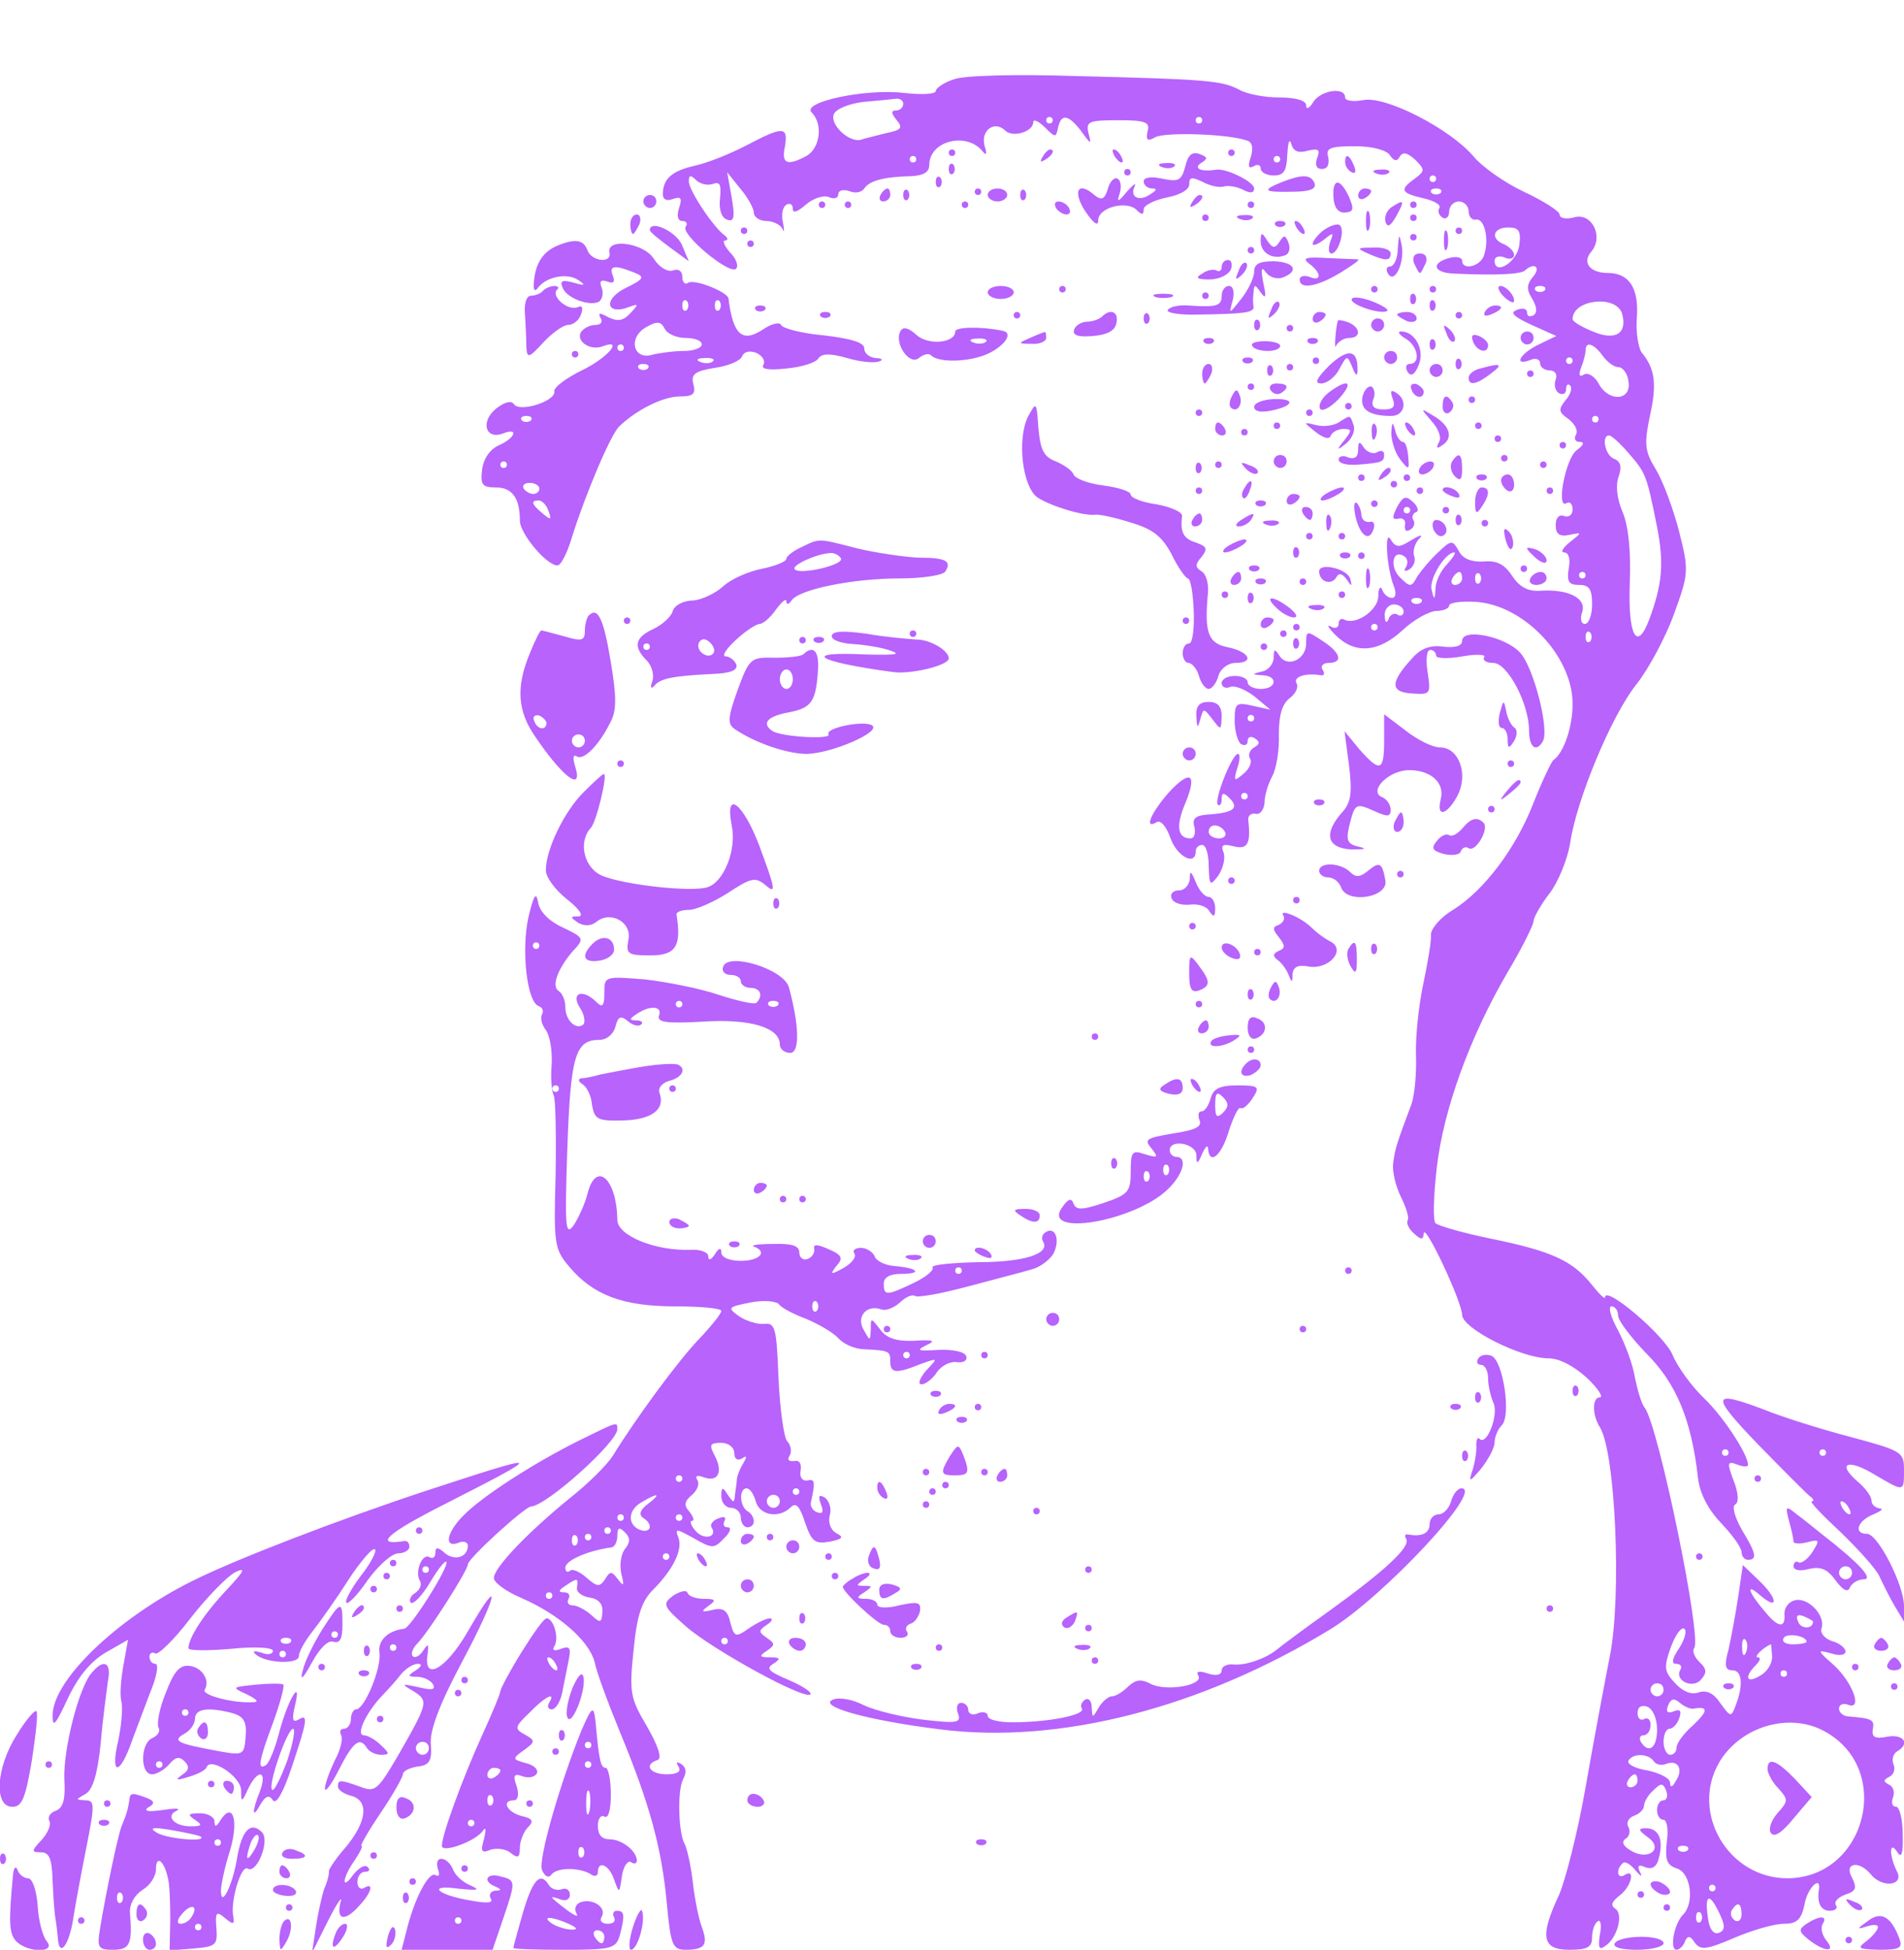 <?xml version="1.0" standalone="no"?>
<!DOCTYPE svg PUBLIC "-//W3C//DTD SVG 20010904//EN"
 "http://www.w3.org/TR/2001/REC-SVG-20010904/DTD/svg10.dtd">
<svg version="1.0" xmlns="http://www.w3.org/2000/svg"
 width="293pt" height="300pt" viewBox="0 0 293 300"
 preserveAspectRatio="xMidYMid meet">
<g transform="translate(0,300) scale(0.1,-0.1)"
fill="#b763fc" stroke="none">
<path d="M1468 2878 c-16 -5 -28 -14 -28 -18 0 -5 -22 -6 -49 -3 -59 7 -158
-14 -142 -30 18 -18 13 -55 -8 -67 -30 -16 -39 -12 -33 15 5 31 -3 31 -60 1
-25 -13 -60 -27 -79 -31 -35 -8 -49 -20 -49 -44 0 -8 6 -11 16 -7 12 4 14 1 9
-14 -4 -12 -2 -20 5 -20 6 0 9 -4 5 -9 -7 -12 65 -72 77 -65 5 3 2 15 -8 25
-9 10 -13 19 -8 19 5 0 4 4 -1 8 -17 12 -55 69 -55 83 0 10 3 10 11 2 6 -6 18
-9 26 -6 11 4 13 -1 11 -22 -2 -17 2 -30 11 -33 11 -4 12 4 7 34 l-7 39 20
-25 c12 -14 21 -31 21 -37 0 -7 9 -13 19 -13 11 0 22 -6 25 -12 3 -7 3 -3 1 9
-3 12 -1 24 5 28 5 3 10 1 10 -6 0 -8 7 -5 20 6 10 9 26 15 35 12 8 -4 15 -2
15 4 0 6 7 8 17 5 9 -4 19 -2 23 4 8 12 30 18 73 19 18 1 27 6 27 17 0 38 59
52 83 20 5 -6 6 -2 2 10 -6 24 16 39 32 23 11 -11 43 -2 43 13 0 5 8 2 18 -8
16 -16 17 -16 20 -1 5 23 16 21 36 -5 15 -21 16 -21 11 -3 -4 18 0 20 46 20
42 0 49 -3 45 -17 -3 -14 0 -16 12 -9 16 8 111 5 140 -5 9 -2 11 -11 7 -25 -5
-15 -4 -19 4 -15 6 4 11 2 11 -3 0 -6 9 -11 20 -11 16 0 20 7 21 33 1 17 3 25
6 16 3 -12 11 -15 25 -11 17 4 20 2 15 -11 -4 -11 -1 -17 7 -17 9 0 12 7 10
18 -4 14 2 17 41 17 27 0 49 -6 54 -14 6 -9 11 -10 15 -2 5 8 12 6 24 -5 15
-15 15 -17 -1 -29 -24 -17 -21 -22 13 -30 17 -4 28 -10 25 -15 -3 -5 -1 -11 5
-15 5 -3 10 1 10 9 0 9 7 16 15 16 8 0 15 -7 15 -15 0 -8 5 -14 11 -13 13 3
21 -29 13 -54 -5 -18 -34 -25 -34 -9 0 5 -9 7 -20 4 -29 -8 -24 -23 8 -24 66
-3 103 -1 109 5 14 13 25 5 12 -10 -10 -12 -10 -20 -1 -34 7 -12 8 -21 2 -25
-6 -3 -10 -2 -10 4 0 6 -7 8 -16 4 -11 -4 -5 -10 23 -23 l38 -17 -27 -13 c-29
-14 -40 -34 -13 -24 8 4 15 1 15 -5 0 -6 7 -11 15 -11 8 0 12 -6 9 -14 -3 -8
-1 -17 5 -21 6 -3 11 -1 11 6 0 7 3 9 6 6 4 -4 1 -14 -7 -23 -11 -14 -11 -18
5 -29 10 -8 15 -18 11 -24 -3 -6 -1 -11 6 -11 8 0 6 -5 -5 -13 -17 -13 -32
-92 -15 -81 5 3 9 -2 9 -10 0 -8 -6 -13 -13 -10 -8 3 -13 -3 -13 -14 0 -14 6
-18 21 -15 20 4 20 4 1 -11 -11 -9 -15 -16 -9 -16 7 0 10 -10 7 -25 -3 -20 0
-25 16 -25 16 0 20 -7 20 -30 0 -16 -5 -30 -11 -30 -6 0 -8 8 -4 19 6 21 -22
35 -66 32 -18 -1 -31 6 -42 23 -12 18 -24 24 -44 22 -18 -1 -32 4 -38 16 -10
18 -12 17 -32 -2 -12 -11 -26 -28 -32 -37 -9 -17 -11 -17 -27 -1 -16 16 -11
44 7 32 5 -3 6 -10 3 -16 -5 -7 -2 -8 5 -4 7 5 10 14 7 21 -2 7 1 18 7 25 8 8
4 8 -11 -1 -19 -12 -24 -12 -32 1 -10 17 -6 -45 5 -72 4 -10 3 -18 -3 -18 -6
0 -13 6 -15 13 -3 6 -6 2 -6 -11 -1 -22 -36 -45 -53 -35 -5 2 -8 -1 -8 -7 0
-6 -6 -8 -12 -4 -7 4 -4 -2 7 -13 30 -30 66 -27 103 7 18 17 42 30 53 30 10 0
19 4 19 8 0 5 18 7 40 6 74 -4 150 -83 150 -157 0 -35 -13 -75 -30 -87 -3 -3
-17 -32 -30 -65 -27 -70 -76 -135 -124 -165 -19 -11 -34 -29 -34 -38 1 -9 -5
-44 -12 -77 -7 -33 -12 -82 -11 -109 1 -27 -2 -61 -7 -75 -22 -59 -25 -67 -28
-90 -2 -13 4 -37 12 -53 8 -16 13 -32 10 -36 -2 -4 2 -13 10 -20 11 -10 14
-10 15 0 1 18 58 -103 59 -125 0 -21 91 -67 133 -67 17 0 39 -12 59 -30 17
-16 26 -30 20 -30 -12 0 -12 -27 0 -46 24 -38 34 -262 15 -354 -8 -41 -25
-131 -37 -200 -12 -69 -31 -143 -41 -166 -30 -64 -26 -84 16 -84 28 0 35 4 35
19 0 11 4 22 9 25 4 3 6 -6 3 -21 -3 -19 -1 -24 7 -18 19 11 30 49 17 58 -8 5
-6 11 7 21 18 14 24 42 7 31 -11 -7 -14 8 -3 18 3 4 12 -1 20 -11 8 -9 11 -11
7 -3 -5 10 -3 13 8 8 11 -4 18 1 21 15 7 27 0 45 -20 45 -13 0 -12 -3 3 -14
25 -18 0 -37 -27 -20 -12 7 -14 14 -7 18 6 4 7 12 4 18 -4 6 0 14 8 17 9 3 16
10 16 16 0 5 6 16 14 23 12 12 15 12 20 0 3 -8 1 -15 -4 -15 -6 0 -10 -7 -10
-15 0 -8 4 -15 10 -15 5 0 8 -15 5 -34 -3 -28 0 -36 16 -41 21 -7 27 -53 9
-71 -14 -14 -21 -54 -10 -54 4 0 11 6 13 13 4 9 8 9 15 -2 9 -12 18 -11 60 7
28 12 62 22 77 22 20 0 27 6 32 30 4 25 26 46 22 22 -3 -20 3 -32 17 -32 8 0
13 4 9 9 -3 5 4 12 15 16 16 5 18 10 10 26 -13 23 11 27 29 5 18 -22 52 -17
40 5 -12 24 -12 49 1 29 6 -10 9 -2 8 28 0 23 -5 42 -10 42 -6 0 -8 6 -5 14 3
8 1 17 -6 20 -9 5 -9 7 0 12 7 3 10 11 7 19 -3 7 -1 16 5 20 21 12 11 27 -14
23 -19 -4 -25 -1 -23 11 3 15 -1 17 -37 20 -8 0 -15 6 -15 12 0 6 6 9 14 6 23
-9 7 35 -23 62 -25 22 -25 23 -3 17 12 -4 22 -3 22 3 0 5 -9 13 -21 16 -11 4
-18 12 -16 19 7 19 -19 48 -40 44 -10 -2 -17 -11 -17 -21 2 -22 -9 -22 -28 1
-27 31 -33 48 -10 28 30 -26 28 -5 -2 23 l-24 23 -7 -48 c-4 -27 -11 -64 -15
-82 -7 -25 -5 -32 6 -32 15 0 17 -23 5 -54 -7 -19 -8 -18 -24 4 -10 15 -21 20
-33 16 -11 -4 -24 1 -36 14 -17 18 -18 24 -7 55 7 19 16 32 21 29 4 -3 1 -16
-8 -30 -11 -16 -12 -24 -5 -24 7 0 10 -4 7 -9 -10 -16 18 -30 31 -16 10 11 10
17 -2 28 -8 8 -11 17 -8 21 13 13 -55 343 -76 370 -5 6 -11 27 -15 46 -3 20
-15 52 -26 73 -11 20 -16 37 -10 37 5 0 10 -6 10 -14 0 -8 20 -34 44 -59 45
-45 69 -101 79 -191 3 -25 16 -49 36 -70 17 -18 31 -37 31 -44 0 -7 5 -12 10
-12 15 0 12 11 -10 47 -10 18 -15 35 -10 38 6 3 5 16 0 31 -13 34 -13 37 5 30
8 -3 15 -3 15 0 0 16 -37 73 -67 102 -19 18 -41 48 -49 67 -12 30 -104 108
-104 89 0 -4 -9 5 -21 20 -29 36 -61 51 -154 70 -44 9 -82 20 -86 24 -4 4 -3
42 2 85 10 89 51 202 109 301 22 37 40 73 40 79 0 5 11 25 25 43 13 17 27 52
31 75 9 66 64 199 103 247 18 23 44 71 57 107 23 63 23 67 8 127 -9 35 -25 78
-36 96 -17 28 -18 38 -9 82 11 49 8 73 -13 98 -5 8 -9 32 -7 54 3 45 -12 68
-45 68 -27 0 -40 16 -25 33 19 23 1 59 -25 53 -13 -4 -24 -2 -24 4 0 5 -25 21
-55 35 -30 14 -65 39 -78 55 -36 42 -135 93 -169 86 -16 -3 -28 -1 -28 4 0 17
-38 11 -49 -7 -6 -10 -11 -12 -11 -5 0 7 -15 12 -41 12 -22 0 -50 5 -62 12
-27 14 -49 16 -252 21 -91 3 -172 1 -187 -5z m-78 -38 c0 -5 -5 -10 -11 -10
-8 0 -8 -4 1 -15 10 -12 7 -15 -17 -20 -15 -4 -33 -8 -38 -10 -18 -5 -48 23
-42 39 3 8 22 16 44 19 21 2 44 4 51 5 6 1 12 -2 12 -8z m230 -25 c0 -3 -2 -5
-5 -5 -3 0 -5 2 -5 5 0 3 2 5 5 5 3 0 5 -2 5 -5z m230 0 c0 -3 -2 -5 -5 -5 -3
0 -5 2 -5 5 0 3 2 5 5 5 3 0 5 -2 5 -5z m-440 -60 c0 -3 -2 -5 -5 -5 -3 0 -5
2 -5 5 0 3 2 5 5 5 3 0 5 -2 5 -5z m560 0 c0 -3 -2 -5 -5 -5 -3 0 -5 2 -5 5 0
3 2 5 5 5 3 0 5 -2 5 -5z m240 -30 c0 -3 -2 -5 -5 -5 -3 0 -5 2 -5 5 0 3 2 5
5 5 3 0 5 -2 5 -5z m7 -22 c-4 -3 -10 -3 -14 0 -3 4 0 7 7 7 7 0 10 -3 7 -7z
m121 -80 c-3 -26 -38 -48 -38 -24 0 6 7 8 15 5 8 -4 15 -2 15 4 0 5 -7 12 -15
16 -22 8 -18 26 6 26 16 0 20 -5 17 -27z m39 -70 c-4 -3 -10 -3 -14 0 -3 4 0
7 7 7 7 0 10 -3 7 -7z m119 -35 c9 -31 -10 -43 -45 -28 -17 7 -31 15 -31 19 0
30 66 38 76 9z m-30 -65 c7 -10 18 -18 25 -18 6 0 14 -10 15 -22 5 -30 -31
-32 -46 -3 -6 11 -16 17 -22 14 -8 -5 -9 -1 -5 10 4 10 7 22 7 27 0 14 12 11
26 -8z m-46 -8 c0 -3 -2 -5 -5 -5 -3 0 -5 2 -5 5 0 3 2 5 5 5 3 0 5 -2 5 -5z
m40 -90 c0 -3 -2 -5 -5 -5 -3 0 -5 2 -5 5 0 3 2 5 5 5 3 0 5 -2 5 -5z m46 -52
c27 -31 28 -34 44 -114 11 -56 8 -88 -12 -142 -19 -51 -33 -25 -30 56 2 48 -2
88 -11 109 -9 21 -11 42 -6 55 5 15 3 23 -7 27 -14 5 -20 36 -8 36 4 0 17 -12
30 -27z m-279 -171 c-10 -10 -18 -27 -18 -38 -1 -18 -2 -18 -6 -1 -4 16 21 57
35 57 3 0 -2 -8 -11 -18z m23 -22 c0 -5 -5 -10 -11 -10 -5 0 -7 5 -4 10 3 6 8
10 11 10 2 0 4 -4 4 -10z m27 -7 c-4 -3 -7 0 -7 7 0 7 3 10 7 7 3 -4 3 -10 0
-14z m163 12 c0 -3 -2 -5 -5 -5 -3 0 -5 2 -5 5 0 3 2 5 5 5 3 0 5 -2 5 -5z
m-253 -42 c-4 -3 -10 -3 -14 0 -3 4 0 7 7 7 7 0 10 -3 7 -7z m-27 -14 c0 -5
-4 -8 -9 -5 -5 4 -12 0 -14 -6 -3 -8 -6 -6 -6 5 -1 9 6 17 14 17 8 0 15 -5 15
-11z m-40 -24 c0 -3 -2 -5 -5 -5 -3 0 -5 2 -5 5 0 3 2 5 5 5 3 0 5 -2 5 -5z
m327 -22 c-4 -3 -7 0 -7 7 0 7 3 10 7 7 3 -4 3 -10 0 -14z m213 -1248 c0 -3
-2 -5 -5 -5 -3 0 -5 2 -5 5 0 3 2 5 5 5 3 0 5 -2 5 -5z m130 -260 c0 -12 -19
-12 -23 0 -4 9 -1 12 9 8 7 -3 14 -7 14 -8z m-10 -31 c0 -2 -9 -4 -21 -4 -11
0 -18 4 -14 10 5 8 35 3 35 -6z m-93 -16 c-3 -8 -6 -5 -6 6 -1 11 2 17 5 13 3
-3 4 -12 1 -19z m40 -6 c1 -10 -7 -24 -18 -30 -21 -13 -26 -3 -7 16 7 7 8 12
3 12 -7 0 8 15 20 20 1 0 1 -8 2 -18z m23 -27 c0 -3 -2 -5 -5 -5 -3 0 -5 2 -5
5 0 3 2 5 5 5 3 0 5 -2 5 -5z m-190 -25 c0 -5 -4 -10 -10 -10 -5 0 -10 5 -10
10 0 6 5 10 10 10 6 0 10 -4 10 -10z m46 -29 c23 4 23 -3 0 -25 -15 -13 -26
-28 -26 -35 0 -6 -4 -11 -10 -11 -5 0 -10 9 -10 20 0 11 4 20 9 20 5 0 12 7
15 16 4 11 2 15 -8 11 -10 -4 -13 -1 -9 9 4 10 9 12 18 4 7 -6 17 -10 21 -9z
m-56 -32 c0 -29 -13 -38 -25 -19 -3 6 -1 10 4 10 6 0 11 7 11 16 0 8 -4 12
-10 9 -5 -3 -10 1 -10 9 0 10 6 13 15 10 9 -4 15 -19 15 -35z m258 -3 c106
-58 64 -224 -56 -226 -92 -1 -152 101 -106 179 33 55 108 77 162 47z m-263
-46 c3 -5 12 -7 19 -4 18 7 27 -8 15 -26 -5 -10 -9 -11 -9 -3 0 7 -16 15 -35
19 -19 3 -32 10 -29 15 7 12 31 11 39 -1z m-25 -30 c0 -5 -5 -10 -11 -10 -5 0
-7 5 -4 10 3 6 8 10 11 10 2 0 4 -4 4 -10z m77 -107 c-4 -3 -10 -3 -14 0 -3 4
0 7 7 7 7 0 10 -3 7 -7z m43 -58 c0 -3 -2 -5 -5 -5 -3 0 -5 2 -5 5 0 3 2 5 5
5 3 0 5 -2 5 -5z m6 -39 c9 -19 9 -26 -1 -30 -8 -3 -15 6 -17 25 -5 35 3 37
18 5z m34 -2 c0 -8 -5 -12 -10 -9 -6 4 -8 11 -5 16 9 14 15 11 15 -7z m-63
-11 c-4 -3 -7 0 -7 7 0 7 3 10 7 7 3 -4 3 -10 0 -14z M2720 278 c0 -6 7 -20
17 -30 15 -17 15 -19 -1 -37 -10 -11 -15 -25 -11 -31 5 -8 17 0 35 22 l28 33
-26 28 c-28 29 -42 34 -42 15z M1460 2765 c0 -3 2 -5 5 -5 3 0 5 2 5 5 0 3 -2
5 -5 5 -3 0 -5 -2 -5 -5z M1604 2758 c-4 -7 -3 -8 4 -4 12 7 16 16 8 16 -3 0
-8 -5 -12 -12z M1715 2760 c3 -5 8 -10 11 -10 3 0 2 5 -1 10 -3 6 -8 10 -11
10 -3 0 -2 -4 1 -10z M1824 2744 c-6 -22 -10 -24 -35 -19 -18 4 -29 2 -29 -4
0 -6 6 -11 13 -11 8 0 7 -3 -3 -9 -17 -12 -32 -4 -24 12 3 7 -2 3 -12 -8 -13
-16 -16 -17 -11 -3 3 10 2 20 -3 23 -5 3 -12 -4 -15 -15 -5 -17 -10 -19 -21
-10 -25 22 -34 6 -14 -25 13 -19 20 -24 20 -14 0 20 44 31 59 16 8 -8 11 -8
11 1 0 6 16 14 35 18 21 4 35 12 35 20 0 12 4 12 21 4 11 -6 25 -9 32 -7 7 2
20 0 30 -5 11 -6 17 -5 17 2 0 10 -42 31 -58 29 -24 -4 -36 2 -24 10 11 7 11
9 -2 14 -11 4 -18 -1 -22 -19z M1890 2765 c0 -3 2 -5 5 -5 3 0 5 2 5 5 0 3 -2
5 -5 5 -3 0 -5 -2 -5 -5z M2070 2751 c0 -6 4 -13 10 -16 6 -3 7 1 4 9 -7 18
-14 21 -14 7z M1460 2740 c0 -7 3 -10 7 -7 3 4 3 10 0 14 -4 3 -7 0 -7 -7z
M1788 2743 c7 -3 16 -2 19 1 4 3 -2 6 -13 5 -11 0 -14 -3 -6 -6z M1730 2735
c0 -3 2 -5 5 -5 3 0 5 2 5 5 0 3 -2 5 -5 5 -3 0 -5 -2 -5 -5z M2118 2733 c7
-3 16 -2 19 1 4 3 -2 6 -13 5 -11 0 -14 -3 -6 -6z M1440 2720 c0 -7 3 -10 7
-7 3 4 3 10 0 14 -4 3 -7 0 -7 -7z M1973 2720 c-32 -13 -29 -16 16 -15 26 0
37 4 34 13 -6 14 -19 14 -50 2z M2052 2696 c1 -16 8 -24 18 -23 13 1 14 5 6
24 -14 30 -26 29 -24 -1z M1355 2700 c-3 -5 -1 -10 4 -10 6 0 11 5 11 10 0 6
-2 10 -4 10 -3 0 -8 -4 -11 -10z M1390 2700 c0 -7 3 -10 7 -7 3 4 3 10 0 14
-4 3 -7 0 -7 -7z M1500 2705 c0 -3 2 -5 5 -5 3 0 5 2 5 5 0 3 -2 5 -5 5 -3 0
-5 -2 -5 -5z M1520 2700 c0 -5 7 -10 15 -10 8 0 15 5 15 10 0 6 -7 10 -15 10
-8 0 -15 -4 -15 -10z M1570 2700 c0 -7 3 -10 7 -7 3 4 3 10 0 14 -4 3 -7 0 -7
-7z M2090 2699 c0 -5 5 -7 10 -4 6 3 10 8 10 11 0 2 -4 4 -10 4 -5 0 -10 -5
-10 -11z M990 2690 c0 -5 5 -10 10 -10 6 0 10 5 10 10 0 6 -4 10 -10 10 -5 0
-10 -4 -10 -10z M1834 2688 c-4 -7 -3 -8 4 -4 12 7 16 16 8 16 -3 0 -8 -5 -12
-12z M1260 2685 c0 -3 2 -5 5 -5 3 0 5 2 5 5 0 3 -2 5 -5 5 -3 0 -5 -2 -5 -5z
M1300 2685 c0 -3 2 -5 5 -5 3 0 5 2 5 5 0 3 -2 5 -5 5 -3 0 -5 -2 -5 -5z
M1480 2685 c0 -3 2 -5 5 -5 3 0 5 2 5 5 0 3 -2 5 -5 5 -3 0 -5 -2 -5 -5z
M1625 2680 c3 -5 11 -10 16 -10 6 0 7 5 4 10 -3 6 -11 10 -16 10 -6 0 -7 -4
-4 -10z M1920 2685 c0 -3 2 -5 5 -5 3 0 5 2 5 5 0 3 -2 5 -5 5 -3 0 -5 -2 -5
-5z M2141 2681 c-7 -5 -11 -15 -9 -22 3 -10 8 -7 17 9 13 24 12 26 -8 13z
M2170 2685 c0 -3 2 -5 5 -5 3 0 5 2 5 5 0 3 -2 5 -5 5 -3 0 -5 -2 -5 -5z
M2102 2660 c0 -14 2 -19 5 -12 2 6 2 18 0 25 -3 6 -5 1 -5 -13z M970 2655 c0
-8 2 -15 4 -15 2 0 6 7 10 15 3 8 1 15 -4 15 -6 0 -10 -7 -10 -15z M1850 2665
c0 -3 2 -5 5 -5 3 0 5 2 5 5 0 3 -2 5 -5 5 -3 0 -5 -2 -5 -5z M1908 2663 c7
-3 16 -2 19 1 4 3 -2 6 -13 5 -11 0 -14 -3 -6 -6z M2170 2665 c0 -3 2 -5 5 -5
3 0 5 2 5 5 0 3 -2 5 -5 5 -3 0 -5 -2 -5 -5z M1963 2653 c4 -3 10 -3 14 0 3 4
0 7 -7 7 -7 0 -10 -3 -7 -7z M1995 2650 c3 -5 8 -10 11 -10 3 0 2 5 -1 10 -3
6 -8 10 -11 10 -3 0 -2 -4 1 -10z M2037 2646 c-9 -7 -17 -17 -17 -21 0 -4 8
-1 17 6 15 12 16 12 10 -3 -3 -10 -3 -18 2 -18 11 0 22 38 12 44 -3 2 -14 -1
-24 -8z M1000 2646 c0 -3 14 -14 30 -26 l30 -22 -11 26 c-10 21 -49 38 -49 22z
M1140 2645 c0 -3 2 -5 5 -5 3 0 5 2 5 5 0 3 -2 5 -5 5 -3 0 -5 -2 -5 -5z
M2222 2630 c0 -14 2 -19 5 -12 2 6 2 18 0 25 -3 6 -5 1 -5 -13z M2240 2645 c0
-3 2 -5 5 -5 3 0 5 2 5 5 0 3 -2 5 -5 5 -3 0 -5 -2 -5 -5z M1940 2629 c0 -18
18 -29 37 -22 7 2 9 11 6 19 -5 13 -7 13 -14 2 -7 -11 -11 -10 -19 2 -8 13
-10 13 -10 -1z M2151 2618 c0 -16 -6 -28 -12 -28 -5 0 -7 -5 -3 -11 10 -17 26
17 21 44 -4 18 -4 18 -6 -5z M2170 2635 c0 -3 2 -5 5 -5 3 0 5 2 5 5 0 3 -2 5
-5 5 -3 0 -5 -2 -5 -5z M860 2623 c-23 -9 -35 -26 -38 -53 -2 -14 0 -20 5 -14
12 18 46 25 63 13 12 -8 10 -9 -7 -4 -18 5 -22 3 -17 -8 6 -16 42 -29 56 -21
5 4 7 13 4 21 -4 10 -2 13 8 10 10 -4 13 -1 9 9 -6 15 2 17 32 5 18 -7 17 -10
-14 -25 -34 -18 -27 -42 8 -28 14 5 14 4 1 -10 -11 -12 -20 -13 -34 -6 -13 7
-16 7 -12 -1 4 -6 1 -11 -8 -11 -8 0 -18 -5 -22 -11 -8 -14 14 -29 33 -22 34
13 8 -18 -32 -37 -24 -12 -43 -26 -42 -32 3 -15 -53 -33 -62 -20 -4 6 -14 4
-28 -7 -24 -20 -16 -48 11 -38 25 10 19 -7 -6 -18 -14 -6 -24 -21 -26 -37 -3
-24 0 -28 21 -28 25 0 37 -16 37 -51 0 -20 41 -69 58 -69 5 0 15 19 22 43 21
67 60 159 73 171 27 26 68 46 93 46 21 0 25 4 21 19 -4 15 2 20 33 25 21 3 40
11 42 18 3 7 12 9 22 5 9 -4 14 -12 11 -18 -5 -7 7 -9 35 -6 23 2 45 9 49 15
5 8 17 9 45 1 20 -6 43 -8 49 -5 7 2 4 5 -5 5 -10 1 -18 7 -18 15 0 9 -20 15
-62 20 -35 3 -64 11 -66 16 -2 5 -15 2 -28 -7 -32 -21 -46 -8 -53 48 -2 10
-52 30 -62 24 -5 -4 -9 1 -9 9 0 9 -6 13 -14 10 -8 -3 -21 4 -30 18 -16 25
-74 32 -68 9 3 -17 -28 -13 -34 4 -6 16 -18 18 -44 8z m197 -100 c-4 -3 -7 0
-7 7 0 7 3 10 7 7 3 -4 3 -10 0 -14z m50 0 c-4 -3 -7 0 -7 7 0 7 3 10 7 7 3
-4 3 -10 0 -14z m-52 -43 c14 0 25 -4 25 -10 0 -5 -12 -10 -27 -10 -16 0 -38
-3 -50 -6 -29 -8 -37 27 -8 43 16 9 22 9 28 -3 4 -8 19 -14 32 -14z m-95 -15
c0 -3 -2 -5 -5 -5 -3 0 -5 2 -5 5 0 3 2 5 5 5 3 0 5 -2 5 -5z m137 -21 c-3 -3
-12 -4 -19 -1 -8 3 -5 6 6 6 11 1 17 -2 13 -5z m-100 -11 c-4 -3 -10 -3 -14 0
-3 4 0 7 7 7 7 0 10 -3 7 -7z m-180 -80 c-4 -3 -10 -3 -14 0 -3 4 0 7 7 7 7 0
10 -3 7 -7z m-37 -68 c0 -3 -2 -5 -5 -5 -3 0 -5 2 -5 5 0 3 2 5 5 5 3 0 5 -2
5 -5z m50 -37 c0 -4 -4 -8 -9 -8 -6 0 -12 4 -15 8 -3 5 1 9 9 9 8 0 15 -4 15
-9z m14 -34 c5 -14 4 -15 -9 -4 -17 14 -19 20 -6 20 5 0 12 -7 15 -16z M1150
2625 c0 -3 2 -5 5 -5 3 0 5 2 5 5 0 3 -2 5 -5 5 -3 0 -5 -2 -5 -5z M1920 2615
c0 -3 2 -5 5 -5 3 0 5 2 5 5 0 3 -2 5 -5 5 -3 0 -5 -2 -5 -5z M2105 2610 c27
-12 35 -12 35 0 0 6 -12 10 -27 9 -25 0 -26 -1 -8 -9z M2015 2594 c19 -14 19
-28 0 -20 -8 3 -15 1 -15 -4 0 -16 27 -11 62 10 18 11 31 20 28 21 -3 0 -24 1
-48 2 -33 2 -39 0 -27 -9z M2176 2595 c4 -8 7 -15 9 -15 2 0 5 7 9 15 3 9 0
15 -9 15 -9 0 -12 -6 -9 -15z M1880 2589 c0 -5 -4 -8 -8 -5 -4 2 -14 1 -22 -5
-11 -6 -9 -9 11 -9 15 0 29 7 33 15 3 8 1 15 -4 15 -6 0 -10 -5 -10 -11z
M1906 2583 c-6 -14 -5 -15 5 -6 7 7 10 15 7 18 -3 3 -9 -2 -12 -12z M1930
2582 c0 -9 -9 -28 -20 -42 -19 -24 -19 -24 -13 -2 3 13 1 22 -6 22 -6 0 -11
-7 -11 -15 0 -16 -8 -18 -52 -15 -14 1 -28 -2 -31 -7 -3 -4 18 -8 46 -7 72 1
87 3 86 12 -1 4 -1 14 0 22 1 13 2 13 11 0 8 -11 9 -7 4 15 -4 21 -3 26 4 16
6 -8 17 -11 26 -8 26 10 18 24 -14 25 -22 0 -30 -4 -30 -16z M836 2553 c-4 -5
-13 -8 -19 -8 -7 0 -11 -13 -9 -30 1 -17 2 -39 2 -49 1 -18 4 -17 26 7 14 15
31 27 38 27 8 0 17 7 20 16 4 11 2 15 -6 11 -15 -5 -40 17 -31 27 4 3 2 6 -4
6 -5 0 -13 -3 -17 -7z M1520 2550 c0 -5 9 -10 20 -10 11 0 20 5 20 10 0 6 -9
10 -20 10 -11 0 -20 -4 -20 -10z M1630 2555 c0 -3 2 -5 5 -5 3 0 5 2 5 5 0 3
-2 5 -5 5 -3 0 -5 -2 -5 -5z M2110 2555 c0 -3 2 -5 5 -5 3 0 5 2 5 5 0 3 -2 5
-5 5 -3 0 -5 -2 -5 -5z M2200 2555 c0 -3 2 -5 5 -5 3 0 5 2 5 5 0 3 -2 5 -5 5
-3 0 -5 -2 -5 -5z M2312 2546 c7 -8 15 -12 17 -11 5 6 -10 25 -20 25 -5 0 -4
-6 3 -14z M1778 2543 c6 -2 18 -2 25 0 6 3 1 5 -13 5 -14 0 -19 -2 -12 -5z
M1850 2545 c0 -3 2 -5 5 -5 3 0 5 2 5 5 0 3 -2 5 -5 5 -3 0 -5 -2 -5 -5z
M2080 2539 c0 -9 48 -24 55 -17 2 2 -9 9 -25 15 -17 6 -30 7 -30 2z M2170
2540 c0 -7 3 -10 7 -7 3 4 3 10 0 14 -4 3 -7 0 -7 -7z M1956 2523 c-6 -14 -5
-15 5 -6 7 7 10 15 7 18 -3 3 -9 -2 -12 -12z M2200 2530 c0 -7 3 -10 7 -7 3 4
3 10 0 14 -4 3 -7 0 -7 -7z M1163 2523 c4 -3 10 -3 14 0 3 4 0 7 -7 7 -7 0
-10 -3 -7 -7z M2285 2520 c-3 -6 1 -7 9 -4 18 7 21 14 7 14 -6 0 -13 -4 -16
-10z M1263 2513 c4 -3 10 -3 14 0 3 4 0 7 -7 7 -7 0 -10 -3 -7 -7z M1560 2515
c0 -3 2 -5 5 -5 3 0 5 2 5 5 0 3 -2 5 -5 5 -3 0 -5 -2 -5 -5z M1696 2513 c-4
-4 -15 -8 -23 -8 -9 0 -18 -6 -20 -12 -3 -9 6 -12 29 -10 22 2 34 8 36 20 4
17 -9 23 -22 10z M1760 2510 c0 -7 3 -10 7 -7 3 4 3 10 0 14 -4 3 -7 0 -7 -7z
M2020 2509 c0 -5 5 -7 10 -4 6 3 10 8 10 11 0 2 -4 4 -10 4 -5 0 -10 -5 -10
-11z M2150 2516 c0 -2 7 -6 15 -10 8 -3 15 -1 15 4 0 6 -7 10 -15 10 -8 0 -15
-2 -15 -4z M2240 2515 c0 -3 2 -5 5 -5 3 0 5 2 5 5 0 3 -2 5 -5 5 -3 0 -5 -2
-5 -5z M1930 2500 c0 -7 3 -10 7 -7 3 4 3 10 0 14 -4 3 -7 0 -7 -7z M2059
2507 c-4 -12 -6 -49 -3 -39 3 6 12 12 20 12 19 0 18 16 -1 24 -8 3 -15 4 -16
3z M2110 2500 c0 -5 5 -10 10 -10 6 0 10 5 10 10 0 6 -4 10 -10 10 -5 0 -10
-4 -10 -10z M1386 2491 c-11 -18 13 -54 28 -42 7 6 16 8 19 4 13 -12 62 -10
90 4 25 13 36 31 20 34 -33 7 -73 6 -73 -1 0 -18 -42 -22 -60 -5 -11 10 -20
13 -24 6z m131 -17 c-3 -3 -12 -4 -19 -1 -8 3 -5 6 6 6 11 1 17 -2 13 -5z
M1980 2495 c0 -3 2 -5 5 -5 3 0 5 2 5 5 0 3 -2 5 -5 5 -3 0 -5 -2 -5 -5z
M2226 2487 c3 -10 9 -15 12 -12 3 3 0 11 -7 18 -10 9 -11 8 -5 -6z M1585 2480
c-19 -8 -19 -9 3 -9 12 -1 22 4 22 9 0 6 -1 10 -2 9 -2 0 -12 -4 -23 -9z
M2163 2479 c19 -11 24 -39 6 -39 -5 0 -7 -5 -3 -12 5 -8 11 -5 17 10 10 23 -5
52 -27 52 -6 0 -3 -5 7 -11z M2267 2474 c6 -15 23 -19 23 -5 0 5 -7 11 -14 14
-10 4 -13 1 -9 -9z M2340 2480 c0 -5 5 -10 10 -10 6 0 10 5 10 10 0 6 -4 10
-10 10 -5 0 -10 -4 -10 -10z M1853 2473 c4 -3 10 -3 14 0 3 4 0 7 -7 7 -7 0
-10 -3 -7 -7z M1927 2468 c2 -5 13 -8 24 -8 10 0 19 3 19 8 0 4 -11 7 -24 7
-13 0 -22 -3 -19 -7z M2013 2473 c4 -3 10 -3 14 0 3 4 0 7 -7 7 -7 0 -10 -3
-7 -7z M2200 2470 c0 -7 3 -10 7 -7 3 4 3 10 0 14 -4 3 -7 0 -7 -7z M2046
2438 c-20 -20 -24 -28 -13 -28 9 0 22 10 28 22 12 22 12 22 20 3 5 -13 8 -15
8 -5 1 32 -14 35 -43 8z M880 2455 c0 -3 2 -5 5 -5 3 0 5 2 5 5 0 3 -2 5 -5 5
-3 0 -5 -2 -5 -5z M2130 2450 c0 -5 5 -10 10 -10 6 0 10 5 10 10 0 6 -4 10
-10 10 -5 0 -10 -4 -10 -10z M1913 2443 c4 -3 10 -3 14 0 3 4 0 7 -7 7 -7 0
-10 -3 -7 -7z M2020 2445 c0 -3 2 -5 5 -5 3 0 5 2 5 5 0 3 -2 5 -5 5 -3 0 -5
-2 -5 -5z M2240 2440 c0 -7 3 -10 7 -7 3 4 3 10 0 14 -4 3 -7 0 -7 -7z M1850
2425 c0 -8 2 -15 4 -15 2 0 6 7 10 15 3 8 1 15 -4 15 -6 0 -10 -7 -10 -15z
M1950 2430 c0 -7 3 -10 7 -7 3 4 3 10 0 14 -4 3 -7 0 -7 -7z M1980 2435 c0 -3
2 -5 5 -5 3 0 5 2 5 5 0 3 -2 5 -5 5 -3 0 -5 -2 -5 -5z M2200 2430 c0 -5 5
-10 10 -10 6 0 10 5 10 10 0 6 -4 10 -10 10 -5 0 -10 -4 -10 -10z M2278 2433
c-10 -2 -18 -9 -18 -14 0 -13 12 -11 34 6 20 15 16 17 -16 8z M2350 2425 c0
-3 2 -5 5 -5 3 0 5 2 5 5 0 3 -2 5 -5 5 -3 0 -5 -2 -5 -5z M1920 2405 c0 -3 2
-5 5 -5 3 0 5 2 5 5 0 3 -2 5 -5 5 -3 0 -5 -2 -5 -5z M1955 2400 c4 -6 11 -8
16 -5 14 9 11 15 -7 15 -8 0 -12 -5 -9 -10z M2046 2397 c-11 -8 -17 -19 -15
-25 2 -6 14 -1 28 13 25 27 17 34 -13 12z M2097 2391 c-5 -21 10 -31 44 -31
21 0 26 25 7 36 -8 5 -9 2 -5 -9 5 -13 1 -17 -14 -17 -15 0 -19 5 -16 15 4 8
2 17 -2 20 -5 2 -11 -4 -14 -14z M2172 2401 c4 -13 18 -16 19 -4 0 4 -5 9 -11
12 -7 2 -11 -2 -8 -8z M1896 2391 c-4 -7 -5 -15 -2 -18 9 -9 19 4 14 18 -4 11
-6 11 -12 0z M1930 2374 c0 -7 10 -9 25 -6 36 7 40 19 5 18 -17 -1 -30 -6 -30
-12z M2220 2374 c0 -8 5 -12 10 -9 6 4 8 11 5 16 -9 14 -15 11 -15 -7z M2260
2385 c0 -3 2 -5 5 -5 3 0 5 2 5 5 0 3 -2 5 -5 5 -3 0 -5 -2 -5 -5z M1582 2359
c-17 -34 -9 -107 14 -124 19 -13 70 -29 89 -27 6 1 30 -4 55 -12 34 -10 48
-21 63 -49 10 -21 22 -37 25 -37 4 0 8 -23 9 -50 1 -28 -2 -50 -7 -50 -6 0
-10 -7 -10 -15 0 -8 4 -15 9 -15 5 0 13 -9 16 -20 3 -11 10 -20 15 -20 5 0 12
9 15 20 3 11 15 20 26 20 30 0 22 17 -11 24 -31 6 -37 22 -31 85 1 13 -3 28
-10 32 -10 6 -10 11 0 22 10 13 8 16 -8 22 -20 6 -25 16 -22 41 1 6 -17 14
-39 18 -22 3 -40 10 -40 15 0 5 -19 11 -42 14 -24 3 -44 11 -46 17 -2 6 -15
15 -27 20 -19 7 -24 18 -27 51 -3 41 -3 42 -16 18z M2070 2375 c0 -3 2 -5 5
-5 3 0 5 2 5 5 0 3 -2 5 -5 5 -3 0 -5 -2 -5 -5z M1840 2365 c0 -3 2 -5 5 -5 3
0 5 2 5 5 0 3 -2 5 -5 5 -3 0 -5 -2 -5 -5z M2010 2365 c0 -3 2 -5 5 -5 3 0 5
2 5 5 0 3 -2 5 -5 5 -3 0 -5 -2 -5 -5z M2203 2352 c11 -12 16 -26 11 -33 -4
-8 -3 -10 4 -5 19 11 14 30 -10 45 -23 14 -23 14 -5 -7z M2060 2350 c-8 -5
-24 -7 -35 -4 -20 5 -20 5 0 -11 12 -9 21 -12 23 -5 2 5 11 10 19 10 13 0 14
-2 2 -17 -13 -16 -12 -17 3 -5 9 8 14 20 11 28 -6 16 -4 16 -23 4z M1870 2340
c0 -5 5 -10 11 -10 5 0 7 5 4 10 -3 6 -8 10 -11 10 -2 0 -4 -4 -4 -10z M1960
2345 c0 -3 2 -5 5 -5 3 0 5 2 5 5 0 3 -2 5 -5 5 -3 0 -5 -2 -5 -5z M2111 2334
c0 -11 3 -14 6 -6 3 7 2 16 -1 19 -3 4 -6 -2 -5 -13z M2141 2334 c0 -11 5 -29
13 -40 14 -18 15 -18 13 4 -1 12 -4 22 -8 22 -4 0 -10 8 -12 18 -4 14 -5 13
-6 -4z M2165 2340 c3 -5 8 -10 11 -10 3 0 2 5 -1 10 -3 6 -8 10 -11 10 -3 0
-2 -4 1 -10z M2270 2345 c0 -3 2 -5 5 -5 3 0 5 2 5 5 0 3 -2 5 -5 5 -3 0 -5
-2 -5 -5z M1910 2335 c0 -3 2 -5 5 -5 3 0 5 2 5 5 0 3 -2 5 -5 5 -3 0 -5 -2
-5 -5z M2300 2325 c0 -3 2 -5 5 -5 3 0 5 2 5 5 0 3 -2 5 -5 5 -3 0 -5 -2 -5
-5z M2090 2308 c0 -11 -5 -15 -15 -12 -8 4 -15 2 -15 -3 0 -6 12 -9 28 -8 39
3 42 4 42 16 0 5 -5 7 -11 3 -6 -3 -15 0 -20 7 -7 11 -9 10 -9 -3z M2400 2315
c0 -3 2 -5 5 -5 3 0 5 2 5 5 0 3 -2 5 -5 5 -3 0 -5 -2 -5 -5z M1960 2290 c0
-5 5 -10 10 -10 6 0 10 5 10 10 0 6 -4 10 -10 10 -5 0 -10 -4 -10 -10z M2234
2289 c-3 -6 -1 -16 5 -22 8 -8 11 -5 11 11 0 24 -5 28 -16 11z M2310 2295 c0
-3 2 -5 5 -5 3 0 5 2 5 5 0 3 -2 5 -5 5 -3 0 -5 -2 -5 -5z M1840 2280 c0 -7 3
-10 7 -7 3 4 3 10 0 14 -4 3 -7 0 -7 -7z M1870 2285 c0 -3 2 -5 5 -5 3 0 5 2
5 5 0 3 -2 5 -5 5 -3 0 -5 -2 -5 -5z M1917 2279 c7 -7 15 -10 18 -7 3 3 -2 9
-12 12 -14 6 -15 5 -6 -5z M2185 2280 c-3 -5 -2 -10 4 -10 5 0 13 5 16 10 3 6
2 10 -4 10 -5 0 -13 -4 -16 -10z M2370 2285 c0 -3 2 -5 5 -5 3 0 5 2 5 5 0 3
-2 5 -5 5 -3 0 -5 -2 -5 -5z M2124 2268 c-4 -7 -3 -8 4 -4 7 4 12 9 12 12 0 8
-9 4 -16 -8z M2090 2265 c0 -3 2 -5 5 -5 3 0 5 2 5 5 0 3 -2 5 -5 5 -3 0 -5
-2 -5 -5z M2160 2265 c0 -3 2 -5 5 -5 3 0 5 2 5 5 0 3 -2 5 -5 5 -3 0 -5 -2
-5 -5z M2273 2263 c4 -3 10 -3 14 0 3 4 0 7 -7 7 -7 0 -10 -3 -7 -7z M2310
2261 c0 -6 5 -13 10 -16 6 -3 10 1 10 9 0 9 -4 16 -10 16 -5 0 -10 -4 -10 -9z
M1915 2249 c-4 -6 -5 -12 -2 -15 2 -3 7 2 10 11 7 17 1 20 -8 4z M2140 2255
c0 -3 2 -5 5 -5 3 0 5 2 5 5 0 3 -2 5 -5 5 -3 0 -5 -2 -5 -5z M1840 2245 c0
-3 2 -5 5 -5 3 0 5 2 5 5 0 3 -2 5 -5 5 -3 0 -5 -2 -5 -5z M2040 2240 c-8 -5
-10 -10 -5 -10 6 0 17 5 25 10 8 5 11 10 5 10 -5 0 -17 -5 -25 -10z M2180
2245 c0 -3 2 -5 5 -5 3 0 5 2 5 5 0 3 -2 5 -5 5 -3 0 -5 -2 -5 -5z M2220 2246
c0 -2 7 -7 16 -10 8 -3 12 -2 9 4 -6 10 -25 14 -25 6z M2270 2228 c0 -19 2
-20 10 -8 13 19 13 30 0 30 -5 0 -10 -10 -10 -22z M2380 2245 c0 -3 2 -5 5 -5
3 0 5 2 5 5 0 3 -2 5 -5 5 -3 0 -5 -2 -5 -5z M1980 2229 c0 -5 5 -7 10 -4 6 3
10 8 10 11 0 2 -4 4 -10 4 -5 0 -10 -5 -10 -11z M2150 2220 c-8 -16 -8 -20 2
-18 7 2 12 -3 10 -10 -1 -8 2 -11 8 -7 6 3 8 10 5 15 -3 4 -1 10 4 12 5 1 3 9
-5 16 -11 10 -15 8 -24 -8z m20 -5 c0 -3 -2 -5 -5 -5 -3 0 -5 2 -5 5 0 3 2 5
5 5 3 0 5 -2 5 -5z M1933 2223 c4 -3 10 -3 14 0 3 4 0 7 -7 7 -7 0 -10 -3 -7
-7z M2085 2210 c6 -32 21 -45 28 -26 4 9 1 15 -5 13 -7 -1 -12 3 -13 10 0 6
-3 15 -7 19 -4 3 -5 -4 -3 -16z M2110 2225 c0 -3 2 -5 5 -5 3 0 5 2 5 5 0 3
-2 5 -5 5 -3 0 -5 -2 -5 -5z M2005 2210 c3 -5 8 -10 11 -10 2 0 4 5 4 10 0 6
-5 10 -11 10 -5 0 -7 -4 -4 -10z M2220 2215 c0 -3 2 -5 5 -5 3 0 5 2 5 5 0 3
-2 5 -5 5 -3 0 -5 -2 -5 -5z M1835 2200 c-3 -5 -1 -10 4 -10 6 0 11 5 11 10 0
6 -2 10 -4 10 -3 0 -8 -4 -11 -10z M1910 2200 c-9 -6 -10 -10 -3 -10 6 0 15 5
18 10 8 12 4 12 -15 0z M2041 2194 c0 -11 3 -14 6 -6 3 7 2 16 -1 19 -3 4 -6
-2 -5 -13z M2240 2200 c0 -7 3 -10 7 -7 3 4 3 10 0 14 -4 3 -7 0 -7 -7z M1948
2193 c7 -3 16 -2 19 1 4 3 -2 6 -13 5 -11 0 -14 -3 -6 -6z M2206 2185 c4 -8
10 -12 15 -9 11 6 2 24 -11 24 -5 0 -7 -7 -4 -15z M2280 2195 c0 -3 2 -5 5 -5
3 0 5 2 5 5 0 3 -2 5 -5 5 -3 0 -5 -2 -5 -5z M2317 2169 c4 -13 8 -18 11 -10
2 7 -1 18 -6 23 -8 8 -9 4 -5 -13z M2010 2175 c0 -3 2 -5 5 -5 3 0 5 2 5 5 0
3 -2 5 -5 5 -3 0 -5 -2 -5 -5z M2060 2175 c0 -3 2 -5 5 -5 3 0 5 2 5 5 0 3 -2
5 -5 5 -3 0 -5 -2 -5 -5z M1233 2158 c-13 -6 -23 -14 -23 -18 0 -4 -17 -11
-37 -15 -21 -4 -48 -16 -60 -27 -12 -11 -33 -21 -47 -22 -15 0 -29 -8 -31 -17
-3 -9 -17 -21 -30 -27 -28 -13 -31 -27 -10 -48 8 -8 12 -22 9 -32 -4 -10 -2
-13 3 -7 9 11 28 15 89 18 29 1 40 6 37 15 -3 6 -10 12 -16 12 -7 0 0 11 15
25 15 14 32 25 37 25 5 0 17 10 25 22 9 12 16 18 16 13 0 -6 4 -5 8 1 11 17
94 34 166 34 36 0 68 5 71 11 10 16 0 21 -42 21 -21 1 -63 7 -93 14 -62 16
-58 16 -87 2z m61 -17 c6 -10 -63 -26 -71 -17 -6 6 34 24 54 25 6 1 14 -3 17
-8z m-197 -147 c-9 -9 -28 6 -21 18 4 6 10 6 17 -1 6 -6 8 -13 4 -17z m-97 11
c0 -3 -2 -5 -5 -5 -3 0 -5 2 -5 5 0 3 2 5 5 5 3 0 5 -2 5 -5z M1890 2160 c-8
-5 -10 -10 -5 -10 6 0 17 5 25 10 8 5 11 10 5 10 -5 0 -17 -5 -25 -10z M1990
2150 c0 -7 3 -10 7 -7 3 4 3 10 0 14 -4 3 -7 0 -7 -7z M2350 2156 c0 -2 7 -9
15 -16 9 -7 15 -8 15 -2 0 5 -7 12 -15 16 -8 3 -15 4 -15 2z M2063 2143 c4 -3
10 -3 14 0 3 4 0 7 -7 7 -7 0 -10 -3 -7 -7z M2090 2145 c0 -3 2 -5 5 -5 3 0 5
2 5 5 0 3 -2 5 -5 5 -3 0 -5 -2 -5 -5z M1923 2123 c4 -3 10 -3 14 0 3 4 0 7
-7 7 -7 0 -10 -3 -7 -7z M2030 2121 c0 -16 18 -22 26 -10 4 8 9 7 16 -2 8 -12
9 -12 6 0 -4 16 -48 26 -48 12z M2102 2110 c0 -14 2 -19 5 -12 2 6 2 18 0 25
-3 6 -5 1 -5 -13z M2340 2125 c0 -3 2 -5 5 -5 3 0 5 2 5 5 0 3 -2 5 -5 5 -3 0
-5 -2 -5 -5z M1895 2110 c-3 -5 -1 -10 4 -10 6 0 11 5 11 10 0 6 -2 10 -4 10
-3 0 -8 -4 -11 -10z M2355 2110 c-3 -5 1 -10 9 -10 9 0 16 5 16 10 0 6 -4 10
-9 10 -6 0 -13 -4 -16 -10z M1933 2103 c4 -3 10 -3 14 0 3 4 0 7 -7 7 -7 0
-10 -3 -7 -7z M2000 2105 c0 -3 2 -5 5 -5 3 0 5 2 5 5 0 3 -2 5 -5 5 -3 0 -5
-2 -5 -5z M1880 2085 c0 -3 2 -5 5 -5 3 0 5 2 5 5 0 3 -2 5 -5 5 -3 0 -5 -2
-5 -5z M1920 2080 c0 -7 3 -10 7 -7 3 4 3 10 0 14 -4 3 -7 0 -7 -7z M2060
2085 c0 -3 2 -5 5 -5 3 0 5 2 5 5 0 3 -2 5 -5 5 -3 0 -5 -2 -5 -5z M1964 2065
c8 -8 20 -15 27 -15 7 0 4 6 -7 15 -25 19 -40 19 -20 0z M2018 2063 c7 -3 16
-2 19 1 4 3 -2 6 -13 5 -11 0 -14 -3 -6 -6z M906 2053 c-3 -3 -6 -14 -6 -24 0
-15 -5 -16 -32 -8 -18 5 -34 9 -35 9 -2 0 -10 -16 -18 -36 -21 -51 -19 -88 9
-128 42 -62 74 -86 61 -45 -4 13 -3 19 3 15 10 -6 33 16 51 52 10 18 10 39 1
93 -11 67 -20 86 -34 72z m-65 -166 c-1 -12 -15 -9 -19 4 -3 6 1 10 8 8 6 -3
11 -8 11 -12z m59 -27 c0 -5 -4 -10 -10 -10 -5 0 -10 5 -10 10 0 6 5 10 10 10
6 0 10 -4 10 -10z M960 2045 c0 -3 2 -5 5 -5 3 0 5 2 5 5 0 3 -2 5 -5 5 -3 0
-5 -2 -5 -5z M1820 2045 c0 -3 2 -5 5 -5 3 0 5 2 5 5 0 3 -2 5 -5 5 -3 0 -5
-2 -5 -5z M1940 2039 c0 -5 5 -7 10 -4 6 3 10 8 10 11 0 2 -4 4 -10 4 -5 0
-10 -5 -10 -11z M1990 2035 c0 -3 2 -5 5 -5 3 0 5 2 5 5 0 3 -2 5 -5 5 -3 0
-5 -2 -5 -5z M1280 2021 c0 -6 15 -11 33 -12 17 -1 43 -5 57 -10 18 -6 8 -7
-37 -6 -102 5 -78 -11 41 -27 27 -4 86 10 86 21 0 12 -28 29 -50 29 -14 1 -49
4 -77 9 -37 5 -53 4 -53 -4z M1400 2025 c0 -3 2 -5 5 -5 3 0 5 2 5 5 0 3 -2 5
-5 5 -3 0 -5 -2 -5 -5z M1970 2025 c0 -3 2 -5 5 -5 3 0 5 2 5 5 0 3 -2 5 -5 5
-3 0 -5 -2 -5 -5z M2010 2010 c0 -25 -29 -38 -41 -19 -7 11 -9 11 -9 -3 0 -9
-8 -19 -17 -21 -17 -4 -17 -5 0 -6 24 -1 22 -21 -3 -21 -11 0 -20 5 -20 10 0
6 -9 10 -20 10 -11 0 -20 -5 -20 -11 0 -6 6 -9 13 -6 7 3 24 -4 38 -15 l24
-20 -27 6 c-26 6 -28 4 -28 -23 0 -16 5 -33 10 -36 6 -3 10 -1 10 5 0 6 5 8
11 4 8 -5 8 -9 -1 -14 -7 -4 -10 -12 -6 -18 3 -5 -2 -16 -11 -23 -14 -12 -15
-11 -9 9 4 12 5 22 1 22 -9 0 -37 -71 -31 -78 3 -3 6 1 6 8 0 11 3 11 12 2 15
-15 7 -22 -29 -25 -23 -1 -29 -6 -25 -19 2 -10 0 -18 -6 -18 -20 0 -23 19 -8
54 19 46 8 53 -26 16 -27 -31 -38 -57 -18 -45 6 4 15 -7 21 -24 10 -29 39 -44
39 -21 0 6 5 10 10 10 6 0 10 -15 10 -32 1 -31 2 -32 15 -15 7 11 11 26 8 35
-5 12 -1 14 15 10 22 -6 27 4 23 40 -1 7 4 11 11 10 7 -2 13 6 14 17 0 12 6
30 12 41 6 11 11 40 10 64 0 30 5 47 17 56 9 7 14 17 10 23 -5 10 15 16 38 12
5 -1 6 3 2 9 -3 5 1 10 9 10 24 0 19 16 -9 34 -24 16 -25 16 -25 -4z m-80
-115 c0 -3 -2 -5 -5 -5 -3 0 -5 2 -5 5 0 3 2 5 5 5 3 0 5 -2 5 -5z m-10 -120
c0 -3 -2 -5 -5 -5 -3 0 -5 2 -5 5 0 3 2 5 5 5 3 0 5 -2 5 -5z m-35 -55 c3 -5
-1 -10 -9 -10 -9 0 -16 5 -16 10 0 6 4 10 9 10 6 0 13 -4 16 -10z M2250 2014
c0 -8 -11 -11 -29 -9 -20 3 -35 -3 -48 -18 -34 -37 -34 -52 0 -54 28 -2 29 -1
24 32 -3 19 -2 35 4 35 5 0 9 -4 9 -9 0 -4 18 -5 40 -1 22 4 37 3 34 -1 -3 -5
3 -9 14 -9 22 0 55 -63 55 -104 0 -26 11 -34 21 -17 11 17 -14 115 -35 137
-23 25 -89 38 -89 18z M1230 2015 c0 -3 2 -5 5 -5 3 0 5 2 5 5 0 3 -2 5 -5 5
-3 0 -5 -2 -5 -5z M1253 2013 c4 -3 10 -3 14 0 3 4 0 7 -7 7 -7 0 -10 -3 -7
-7z M1990 2010 c0 -7 3 -10 7 -7 3 4 3 10 0 14 -4 3 -7 0 -7 -7z M1940 2005
c0 -3 2 -5 5 -5 3 0 5 2 5 5 0 3 -2 5 -5 5 -3 0 -5 -2 -5 -5z M1237 1994 c-3
-4 -23 -6 -45 -6 -37 1 -39 -1 -57 -50 -15 -42 -16 -52 -4 -60 31 -21 80 -38
111 -38 38 1 115 34 100 44 -13 8 -73 -4 -67 -14 5 -8 -71 -4 -86 5 -18 12 -8
23 25 29 36 7 42 17 45 69 1 26 -8 34 -22 21z m-17 -39 c0 -8 -4 -15 -10 -15
-5 0 -10 7 -10 15 0 8 5 15 10 15 6 0 10 -7 10 -15z M1841 1898 c1 -19 2 -19
6 -5 5 18 5 18 19 0 13 -17 13 -17 14 5 0 15 -6 22 -20 22 -14 0 -20 -6 -19
-22z M2308 1903 c-3 -13 -2 -23 3 -23 5 0 9 -8 9 -17 0 -15 2 -16 10 -3 5 8 5
17 1 20 -5 3 -11 14 -13 25 -4 19 -4 19 -10 -2z M2130 1861 c0 -48 -6 -50 -38
-14 l-23 28 7 -53 c5 -41 3 -56 -9 -70 -31 -34 -26 -57 13 -59 19 0 25 1 12 4
-18 4 -21 9 -16 31 9 36 10 37 39 24 20 -9 25 -9 25 2 0 8 -6 16 -12 19 -23 8
6 40 38 42 35 1 58 -19 51 -45 -7 -29 10 -24 26 6 17 33 2 74 -27 74 -11 0
-34 11 -53 26 l-33 25 0 -40z M1820 1840 c0 -5 5 -10 10 -10 6 0 10 5 10 10 0
6 -4 10 -10 10 -5 0 -10 -4 -10 -10z M950 1825 c0 -3 2 -5 5 -5 3 0 5 2 5 5 0
3 -2 5 -5 5 -3 0 -5 -2 -5 -5z M2320 1825 c0 -3 2 -5 5 -5 3 0 5 2 5 5 0 3 -2
5 -5 5 -3 0 -5 -2 -5 -5z M898 1781 c-30 -30 -58 -88 -58 -120 0 -11 15 -31
33 -45 19 -15 26 -26 17 -26 -13 0 -13 -1 0 -10 9 -5 19 -5 27 1 22 19 56 0
50 -27 -4 -22 -1 -24 34 -24 39 0 48 14 40 63 0 4 8 7 19 7 11 0 38 12 60 26
35 23 42 25 57 13 18 -16 17 -9 -9 61 -25 65 -53 86 -42 30 8 -37 -12 -87 -37
-95 -24 -8 -125 3 -161 17 -29 11 -39 52 -19 74 9 9 27 85 20 83 -2 0 -16 -13
-31 -28z M2319 1783 c-13 -16 -12 -17 4 -4 9 7 17 15 17 17 0 8 -8 3 -21 -13z
M2023 1763 c4 -3 10 -3 14 0 3 4 0 7 -7 7 -7 0 -10 -3 -7 -7z M2290 1755 c0
-3 2 -5 5 -5 3 0 5 2 5 5 0 3 -2 5 -5 5 -3 0 -5 -2 -5 -5z M2146 1735 c-3 -8
-1 -15 4 -15 6 0 10 7 10 15 0 8 -2 15 -4 15 -2 0 -6 -7 -10 -15z M2250 1725
c-7 -8 -16 -13 -20 -10 -4 3 -13 -1 -19 -9 -9 -11 -7 -15 11 -20 13 -3 25 -1
26 4 2 6 8 8 12 5 11 -7 32 30 23 39 -10 10 -20 7 -33 -9z M2030 1660 c0 -5 6
-10 14 -10 8 0 17 -7 20 -16 10 -25 72 -15 68 11 -5 28 -9 30 -27 15 -12 -10
-19 -10 -27 -2 -15 15 -48 16 -48 2z M1831 1648 c-1 -10 -8 -18 -17 -18 -9 0
-14 -6 -11 -12 2 -7 14 -11 27 -10 12 2 27 -2 31 -10 7 -10 9 -9 9 5 0 9 -5
17 -10 17 -6 0 -15 10 -20 23 -7 17 -9 18 -9 5z M2150 1655 c0 -3 2 -5 5 -5 3
0 5 2 5 5 0 3 -2 5 -5 5 -3 0 -5 -2 -5 -5z M1890 1645 c0 -3 2 -5 5 -5 3 0 5
2 5 5 0 3 -2 5 -5 5 -3 0 -5 -2 -5 -5z M813 1588 c-11 -51 -2 -130 16 -136 6
-2 8 -8 5 -13 -3 -6 0 -16 6 -24 6 -8 10 -31 9 -52 -2 -21 0 -43 3 -48 3 -6 4
-61 3 -123 -3 -106 -2 -114 21 -141 37 -44 83 -61 163 -61 39 0 71 -3 71 -7 0
-4 -15 -23 -34 -43 -32 -33 -98 -123 -133 -180 -9 -14 -38 -43 -66 -65 -64
-52 -117 -107 -117 -123 0 -7 19 -21 43 -31 57 -25 103 -65 112 -98 3 -16 21
-64 39 -108 46 -111 64 -178 72 -262 6 -66 9 -73 29 -73 30 0 35 8 25 35 -5
13 -11 44 -14 70 -3 26 -9 51 -12 57 -10 16 -12 82 -3 100 6 11 5 19 -3 24 -7
4 -8 3 -4 -4 5 -8 -2 -12 -18 -12 -26 0 -36 15 -14 22 7 3 1 21 -16 51 -26 44
-28 52 -21 118 5 54 13 76 30 93 31 31 46 62 39 80 -6 15 -3 14 24 -1 28 -16
31 -16 46 0 10 9 12 17 6 17 -6 0 -8 4 -5 10 3 6 -1 7 -9 4 -9 -3 -14 -10 -11
-14 10 -16 -13 -20 -25 -5 -7 8 -9 15 -5 15 4 0 2 6 -4 14 -9 10 -8 16 4 26 8
7 12 17 8 23 -4 6 0 8 10 4 22 -8 30 8 17 33 -9 17 -8 20 10 20 11 0 20 -7 20
-16 0 -9 5 -12 12 -8 7 5 8 3 2 -7 -5 -8 -9 -18 -10 -24 0 -5 -2 -17 -3 -25
-1 -13 -2 -13 -11 0 -8 13 -10 12 -10 -2 0 -10 7 -18 15 -18 8 0 15 -7 15 -15
0 -8 5 -15 10 -15 6 0 10 4 10 9 0 6 -4 13 -10 16 -12 8 -13 35 -1 35 5 0 11
-9 14 -20 6 -22 36 -27 54 -9 8 8 14 1 22 -24 10 -29 15 -33 38 -29 20 4 22 7
10 13 -9 5 -13 17 -10 28 3 10 -1 22 -8 27 -9 5 -10 2 -6 -10 5 -12 3 -16 -5
-13 -7 2 -12 10 -10 16 7 32 6 36 -6 33 -7 -1 -12 5 -10 15 2 11 -2 17 -10 15
-8 -1 -11 2 -7 8 4 6 2 17 -4 23 -5 7 -11 51 -13 97 -3 77 -5 85 -22 83 -11
-1 -29 5 -39 12 -18 13 -17 14 18 21 21 4 40 2 44 -3 3 -5 22 -15 41 -22 19
-8 42 -21 50 -30 8 -9 26 -17 40 -17 39 -2 40 -3 40 -19 0 -18 9 -19 46 -4 28
10 28 10 9 -10 -10 -12 -13 -21 -7 -21 6 0 17 8 24 19 7 10 21 17 31 15 10 -1
16 3 14 9 -2 7 -20 11 -43 10 -31 -2 -35 -1 -19 7 16 7 12 9 -19 7 -27 -1 -42
4 -52 18 -14 18 -14 18 -14 -1 -1 -18 -1 -18 -11 0 -12 20 5 40 28 31 7 -2 19
3 28 11 8 8 19 13 23 10 5 -3 42 4 83 15 41 11 84 22 97 26 12 3 27 14 33 24
11 21 3 43 -12 33 -5 -3 -7 -9 -4 -14 12 -19 -29 -32 -99 -32 -42 -1 -73 -4
-71 -8 3 -4 -10 -15 -29 -24 -42 -20 -46 -20 -46 -1 0 10 10 15 27 15 33 0 26
9 -10 12 -15 1 -29 8 -31 15 -3 7 -13 13 -21 13 -9 0 -14 -4 -10 -9 3 -6 -5
-15 -17 -22 -20 -11 -21 -10 -11 3 11 12 9 17 -12 26 -18 8 -24 8 -22 0 1 -6
-4 -13 -10 -15 -7 -3 -13 2 -13 10 0 10 -11 14 -40 13 -23 0 -36 -2 -30 -4 22
-8 9 -22 -20 -22 -17 0 -30 5 -30 13 0 8 -4 7 -10 -3 -6 -9 -10 -10 -10 -3 0
6 -12 11 -27 10 -55 -2 -113 22 -113 46 -1 64 -33 92 -46 40 -4 -16 -14 -37
-21 -48 -13 -18 -14 -4 -10 117 5 143 12 168 49 168 12 0 22 9 25 20 4 16 8
18 19 9 8 -7 17 -9 21 -5 3 3 0 6 -8 6 -11 0 -11 2 1 10 21 14 40 12 34 -3 -3
-10 12 -12 67 -9 73 5 119 -9 119 -35 0 -7 7 -13 16 -13 15 0 14 42 -2 101 -8
28 -93 54 -101 32 -3 -7 2 -13 11 -13 9 0 16 -4 16 -10 0 -5 7 -10 15 -10 15
0 20 -12 9 -23 -3 -3 -29 3 -57 12 -29 10 -80 20 -114 24 -63 5 -63 5 -63 -21
0 -20 -3 -23 -12 -14 -21 21 -40 15 -26 -8 7 -10 9 -22 6 -26 -11 -10 -28 6
-28 26 0 10 -4 21 -10 25 -12 7 -2 34 21 61 19 20 18 21 -15 37 -22 10 -36 25
-38 39 -3 17 -7 10 -15 -24z m17 -43 c0 -3 -2 -5 -5 -5 -3 0 -5 2 -5 5 0 3 2
5 5 5 3 0 5 -2 5 -5z m220 -90 c0 -3 -2 -5 -5 -5 -3 0 -5 2 -5 5 0 3 2 5 5 5
3 0 5 -2 5 -5z m147 -2 c-4 -3 -10 -3 -14 0 -3 4 0 7 7 7 7 0 10 -3 7 -7z
m-337 -128 c0 -3 -2 -5 -5 -5 -3 0 -5 2 -5 5 0 3 2 5 5 5 3 0 5 -2 5 -5z m620
-280 c0 -3 -2 -5 -5 -5 -3 0 -5 2 -5 5 0 3 2 5 5 5 3 0 5 -2 5 -5z m-223 -62
c-4 -3 -7 0 -7 7 0 7 3 10 7 7 3 -4 3 -10 0 -14z m143 -68 c0 -3 -2 -5 -5 -5
-3 0 -5 2 -5 5 0 3 2 5 5 5 3 0 5 -2 5 -5z m-350 -190 c0 -3 -2 -5 -5 -5 -3 0
-5 2 -5 5 0 3 2 5 5 5 3 0 5 -2 5 -5z m180 -20 c0 -3 -2 -5 -5 -5 -3 0 -5 2
-5 5 0 3 2 5 5 5 3 0 5 -2 5 -5z m-233 -19 c-12 -9 -14 -16 -8 -21 17 -10 13
-25 -4 -19 -20 8 -19 31 3 43 25 15 30 13 9 -3z m203 4 c0 -5 -4 -10 -10 -10
-5 0 -10 5 -10 10 0 6 5 10 10 10 6 0 10 -4 10 -10z m-240 -25 c0 -3 -2 -5 -5
-5 -3 0 -5 2 -5 5 0 3 2 5 5 5 3 0 5 -2 5 -5z m90 0 c0 -3 -2 -5 -5 -5 -3 0
-5 2 -5 5 0 3 2 5 5 5 3 0 5 -2 5 -5z m-110 -20 c0 -3 -2 -5 -5 -5 -3 0 -5 2
-5 5 0 3 2 5 5 5 3 0 5 -2 5 -5z m22 -28 c-6 -7 -9 -24 -6 -38 5 -19 4 -21 -5
-9 -10 13 -12 13 -20 0 -8 -12 -12 -12 -29 3 -10 9 -22 14 -25 10 -4 -3 -7 -1
-7 5 0 11 34 26 70 31 6 0 10 9 10 18 0 13 3 14 12 5 8 -8 8 -15 0 -25z m-75
6 c-4 -3 -7 0 -7 7 0 7 3 10 7 7 3 -4 3 -10 0 -14z m23 12 c0 -3 -2 -5 -5 -5
-3 0 -5 2 -5 5 0 3 2 5 5 5 3 0 5 -2 5 -5z m120 -30 c0 -3 -2 -5 -5 -5 -3 0
-5 2 -5 5 0 3 2 5 5 5 3 0 5 -2 5 -5z m-142 -47 c-2 -7 7 -14 19 -16 14 -2 21
-10 20 -22 -1 -17 -3 -18 -17 -5 -9 8 -22 15 -29 15 -7 0 -9 5 -6 10 3 6 0 10
-7 10 -9 0 -9 3 2 10 19 13 20 12 18 -2z m-38 -13 c0 -3 -2 -5 -5 -5 -3 0 -5
2 -5 5 0 3 2 5 5 5 3 0 5 -2 5 -5z M1190 1610 c0 -7 3 -10 7 -7 3 4 3 10 0 14
-4 3 -7 0 -7 -7z M1990 1615 c0 -3 2 -5 5 -5 3 0 5 2 5 5 0 3 -2 5 -5 5 -3 0
-5 -2 -5 -5z M1975 1591 c3 -5 -1 -11 -7 -14 -10 -3 -10 -7 0 -19 10 -13 10
-17 0 -21 -9 -4 -10 -8 -2 -14 6 -4 14 -15 17 -23 5 -13 6 -12 6 1 1 11 8 15
24 12 31 -6 59 25 35 38 -10 5 -23 15 -30 22 -16 16 -51 30 -43 18z M1830
1575 c0 -3 2 -5 5 -5 3 0 5 2 5 5 0 3 -2 5 -5 5 -3 0 -5 -2 -5 -5z M912 1548
c-19 -19 -14 -30 11 -26 12 2 22 9 22 17 0 19 -18 24 -33 9z M1880 1542 c0 -5
7 -13 16 -16 10 -4 14 -1 12 6 -5 15 -28 23 -28 10z M2075 1540 c-3 -5 -2 -17
3 -26 8 -14 10 -12 10 9 0 29 -3 33 -13 17z M2110 1540 c0 -7 3 -10 7 -7 3 4
3 10 0 14 -4 3 -7 0 -7 -7z M1930 1535 c0 -3 2 -5 5 -5 3 0 5 2 5 5 0 3 -2 5
-5 5 -3 0 -5 -2 -5 -5z M1830 1502 c0 -24 4 -30 15 -26 18 7 18 14 0 38 -14
19 -15 18 -15 -12z M1956 1481 c-4 -7 -5 -15 -2 -18 9 -9 19 4 14 18 -4 11 -6
11 -12 0z M1920 1470 c0 -7 3 -10 7 -7 3 4 3 10 0 14 -4 3 -7 0 -7 -7z M1840
1455 c0 -3 2 -5 5 -5 3 0 5 2 5 5 0 3 -2 5 -5 5 -3 0 -5 -2 -5 -5z M1920 1419
c0 -12 5 -19 12 -17 18 6 20 25 3 31 -10 5 -15 0 -15 -14z M1845 1420 c-3 -5
-1 -10 4 -10 6 0 11 5 11 10 0 6 -2 10 -4 10 -3 0 -8 -4 -11 -10z M1680 1405
c0 -3 2 -5 5 -5 3 0 5 2 5 5 0 3 -2 5 -5 5 -3 0 -5 -2 -5 -5z M1864 1398 c-7
-11 18 -10 36 2 11 7 10 9 -8 7 -13 -1 -26 -5 -28 -9z M1920 1385 c0 -3 2 -5
5 -5 3 0 5 2 5 5 0 3 -2 5 -5 5 -3 0 -5 -2 -5 -5z M990 1359 c-25 -4 -54 -10
-65 -12 -11 -3 -24 -6 -30 -6 -6 -1 -5 -5 1 -9 7 -4 14 -18 15 -32 4 -22 8
-25 47 -24 45 1 66 17 57 42 -3 8 4 16 15 19 20 5 27 19 13 25 -5 2 -28 1 -53
-3z M1917 1363 c-12 -12 -7 -22 8 -17 8 4 15 10 15 15 0 11 -14 12 -23 2z
M1792 1331 c-10 -6 -9 -10 7 -14 14 -3 21 0 21 9 0 16 -9 18 -28 5z M1835
1330 c3 -5 8 -10 11 -10 3 0 2 5 -1 10 -3 6 -8 10 -11 10 -3 0 -2 -4 1 -10z
M1030 1325 c0 -3 2 -5 5 -5 3 0 5 2 5 5 0 3 -2 5 -5 5 -3 0 -5 -2 -5 -5z
M1863 1310 c-3 -11 -9 -20 -14 -20 -5 0 -6 -6 -3 -14 4 -10 -8 -15 -41 -20
-41 -7 -45 -9 -33 -23 11 -14 10 -15 -10 -9 -20 7 -22 4 -22 -27 0 -31 -4 -35
-42 -48 -33 -11 -42 -11 -46 -1 -3 9 -8 8 -17 -5 -35 -47 110 -23 162 27 24
23 31 50 13 50 -5 0 -10 5 -10 10 0 18 40 11 41 -7 0 -15 2 -15 9 2 5 11 9 14
9 8 2 -27 21 -11 32 27 7 21 15 38 18 35 4 -2 12 5 19 16 11 17 9 19 -24 19
-27 0 -37 -5 -41 -20z m19 -22 c-9 -9 -12 -7 -12 12 0 19 3 21 12 12 9 -9 9
-15 0 -24z m-85 -95 c-4 -3 -7 0 -7 7 0 7 3 10 7 7 3 -4 3 -10 0 -14z m-30
-10 c-4 -3 -7 0 -7 7 0 7 3 10 7 7 3 -4 3 -10 0 -14z M1710 1210 c0 -7 3 -10
7 -7 3 4 3 10 0 14 -4 3 -7 0 -7 -7z M1160 1169 c0 -5 5 -7 10 -4 6 3 10 8 10
11 0 2 -4 4 -10 4 -5 0 -10 -5 -10 -11z M1200 1155 c0 -3 2 -5 5 -5 3 0 5 2 5
5 0 3 -2 5 -5 5 -3 0 -5 -2 -5 -5z M1230 1155 c0 -3 2 -5 5 -5 3 0 5 2 5 5 0
3 -2 5 -5 5 -3 0 -5 -2 -5 -5z M1570 1130 c19 -13 30 -13 30 0 0 6 -10 10 -22
10 -19 0 -20 -2 -8 -10z M1030 1120 c0 -6 7 -10 15 -10 8 0 15 2 15 4 0 2 -7
6 -15 10 -8 3 -15 1 -15 -4z M1420 1090 c0 -5 5 -10 10 -10 6 0 10 5 10 10 0
6 -4 10 -10 10 -5 0 -10 -4 -10 -10z M1123 1083 c4 -3 10 -3 14 0 3 4 0 7 -7
7 -7 0 -10 -3 -7 -7z M1500 1076 c0 -2 7 -7 16 -10 8 -3 12 -2 9 4 -6 10 -25
14 -25 6z M1398 1063 c7 -3 16 -2 19 1 4 3 -2 6 -13 5 -11 0 -14 -3 -6 -6z
M2070 1045 c0 -3 2 -5 5 -5 3 0 5 2 5 5 0 3 -2 5 -5 5 -3 0 -5 -2 -5 -5z
M1610 970 c0 -5 5 -10 10 -10 6 0 10 5 10 10 0 6 -4 10 -10 10 -5 0 -10 -4
-10 -10z M1360 955 c0 -3 2 -5 5 -5 3 0 5 2 5 5 0 3 -2 5 -5 5 -3 0 -5 -2 -5
-5z M2000 955 c0 -3 2 -5 5 -5 3 0 5 2 5 5 0 3 -2 5 -5 5 -3 0 -5 -2 -5 -5z
M1510 915 c0 -3 2 -5 5 -5 3 0 5 2 5 5 0 3 -2 5 -5 5 -3 0 -5 -2 -5 -5z M2275
910 c-4 -6 -1 -10 4 -10 6 0 11 -9 11 -21 0 -11 4 -28 8 -37 9 -18 -10 -67
-21 -56 -3 4 -6 -2 -5 -12 0 -11 -3 -28 -7 -39 -5 -16 -3 -15 14 5 11 14 21
32 21 41 0 8 5 20 11 26 15 15 2 100 -16 107 -8 3 -17 1 -20 -4z M2420 860 c0
-7 3 -10 7 -7 3 4 3 10 0 14 -4 3 -7 0 -7 -7z M1433 853 c4 -3 10 -3 14 0 3 4
0 7 -7 7 -7 0 -10 -3 -7 -7z M2270 850 c0 -7 3 -10 7 -7 3 4 3 10 0 14 -4 3
-7 0 -7 -7z M2705 778 c39 -40 75 -76 80 -80 6 -4 7 -8 3 -8 -4 0 16 -21 44
-47 28 -27 55 -57 60 -68 5 -11 15 -31 23 -45 l15 -25 0 24 c0 32 -40 111 -57
111 -21 0 -15 20 10 30 12 5 16 9 10 9 -7 1 -13 6 -13 12 0 7 -10 20 -22 30
-32 28 -14 35 27 10 46 -27 45 -27 45 8 0 27 -4 29 -82 50 -46 12 -106 31
-133 42 -82 31 -83 23 -10 -53z m105 -13 c0 -3 -2 -5 -5 -5 -3 0 -5 2 -5 5 0
3 2 5 5 5 3 0 5 -2 5 -5z m35 -85 c3 -5 4 -10 1 -10 -3 0 -8 5 -11 10 -3 6 -4
10 -1 10 3 0 8 -4 11 -10z M1445 830 c-3 -6 1 -7 9 -4 18 7 21 14 7 14 -6 0
-13 -4 -16 -10z M1500 835 c0 -3 2 -5 5 -5 3 0 5 2 5 5 0 3 -2 5 -5 5 -3 0 -5
-2 -5 -5z M2233 833 c4 -3 10 -3 14 0 3 4 0 7 -7 7 -7 0 -10 -3 -7 -7z M1473
813 c4 -3 10 -3 14 0 3 4 0 7 -7 7 -7 0 -10 -3 -7 -7z M890 783 c-70 -35 -149
-86 -177 -115 -26 -26 -30 -50 -8 -42 8 4 15 1 15 -4 0 -18 -20 -24 -35 -12
-11 10 -15 10 -15 1 0 -7 -4 -10 -9 -7 -11 7 -23 -22 -15 -36 4 -6 0 -14 -7
-19 -7 -4 -10 -11 -7 -15 4 -3 17 10 29 30 12 20 23 35 26 33 5 -6 -55 -102
-65 -103 -25 -3 -41 -18 -38 -37 3 -24 -23 -87 -36 -87 -4 0 -8 -7 -8 -15 0
-8 -5 -15 -11 -15 -5 0 -7 -4 -4 -10 3 -5 -1 -23 -10 -39 -8 -17 -15 -36 -15
-43 0 -7 10 6 22 30 22 43 32 50 43 32 3 -5 13 -10 21 -10 14 0 14 2 0 15 -8
8 -20 15 -26 15 -13 0 3 35 29 62 9 9 22 24 29 33 7 8 18 15 25 15 7 0 6 -4
-3 -10 -13 -8 -13 -10 2 -10 9 0 20 -5 24 -11 5 -9 -1 -10 -22 -5 -27 6 -27 5
-8 -6 24 -15 23 -18 -24 -100 -31 -53 -35 -56 -58 -47 -31 11 -34 11 -34 0 0
-5 9 -11 20 -14 28 -7 25 -39 -7 -78 -16 -18 -27 -35 -27 -38 1 -3 -2 -16 -7
-27 -4 -12 -10 -39 -13 -60 l-6 -39 25 50 c14 28 23 40 19 28 -7 -28 7 -30 29
-5 19 20 23 37 7 27 -5 -3 -10 1 -10 9 0 9 5 16 12 16 6 0 8 3 4 7 -4 5 -14
-1 -22 -11 -19 -27 -18 -6 2 22 8 12 13 22 10 22 -2 0 11 23 30 51 19 28 34
55 34 59 0 5 10 10 23 12 18 2 22 9 20 34 -2 21 13 61 47 125 56 105 64 143
10 49 -34 -59 -69 -78 -62 -35 2 16 1 17 -7 5 -5 -8 -13 -12 -16 -8 -3 3 0 12
7 19 17 17 78 113 78 122 0 9 87 88 97 89 24 1 133 99 133 119 0 12 1 12 -60
-18z m-230 -198 c0 -3 -2 -5 -5 -5 -3 0 -5 2 -5 5 0 3 2 5 5 5 3 0 5 -2 5 -5z
m-50 -120 c0 -3 -2 -5 -5 -5 -3 0 -5 2 -5 5 0 3 2 5 5 5 3 0 5 -2 5 -5z m50
-155 c0 -5 -4 -10 -10 -10 -5 0 -10 5 -10 10 0 6 5 10 10 10 6 0 10 -4 10 -10z
M1462 760 c-16 -27 -15 -30 8 -30 21 0 23 4 12 32 -7 17 -8 16 -20 -2z M2250
760 c0 -7 3 -10 7 -7 3 4 3 10 0 14 -4 3 -7 0 -7 -7z M655 706 c-136 -45 -292
-105 -360 -139 -116 -58 -216 -154 -214 -208 0 -18 5 -12 23 27 16 34 35 57
58 71 l35 20 -7 -39 c-4 -22 -6 -47 -3 -57 2 -9 0 -35 -5 -59 -12 -50 0 -56
18 -9 6 17 20 53 30 80 11 26 15 47 9 47 -5 0 -9 5 -9 11 0 5 4 8 9 5 4 -3 29
21 54 54 25 32 56 64 69 71 17 8 14 2 -13 -27 -35 -37 -59 -74 -59 -90 0 -4
29 -4 65 -1 38 4 65 2 65 -3 0 -5 -8 -7 -17 -3 -10 3 -15 3 -11 -1 13 -15 68
-18 68 -4 0 7 10 24 21 38 11 14 36 49 55 79 19 29 38 51 41 47 3 -3 -7 -22
-22 -41 -15 -20 -25 -39 -22 -41 3 -3 18 13 33 35 16 22 37 41 47 41 9 0 17 5
17 10 0 6 -3 9 -7 9 -49 -8 -29 11 62 57 157 80 156 81 -30 20z m-208 -233
c-4 -3 -10 -3 -14 0 -3 4 0 7 7 7 7 0 10 -3 7 -7z m-7 -18 c0 -3 -2 -5 -5 -5
-3 0 -5 2 -5 5 0 3 2 5 5 5 3 0 5 -2 5 -5z M1420 735 c0 -3 2 -5 5 -5 3 0 5 2
5 5 0 3 -2 5 -5 5 -3 0 -5 -2 -5 -5z M1510 735 c0 -3 2 -5 5 -5 3 0 5 2 5 5 0
3 -2 5 -5 5 -3 0 -5 -2 -5 -5z M1535 730 c-3 -5 -1 -10 4 -10 6 0 11 5 11 10
0 6 -2 10 -4 10 -3 0 -8 -4 -11 -10z M2700 725 c0 -3 2 -5 5 -5 3 0 5 2 5 5 0
3 -2 5 -5 5 -3 0 -5 -2 -5 -5z M1350 711 c0 -6 4 -13 10 -16 6 -3 7 1 4 9 -7
18 -14 21 -14 7z M1450 715 c0 -3 2 -5 5 -5 3 0 5 2 5 5 0 3 -2 5 -5 5 -3 0
-5 -2 -5 -5z M1430 705 c0 -3 2 -5 5 -5 3 0 5 2 5 5 0 3 -2 5 -5 5 -3 0 -5 -2
-5 -5z M2233 690 c-3 -11 -12 -20 -19 -20 -8 0 -14 -7 -14 -15 0 -14 -12 -20
-33 -16 -5 1 -6 -2 -3 -7 7 -12 -33 -49 -119 -111 -38 -27 -74 -54 -80 -59
-17 -14 -49 -25 -67 -23 -10 1 -18 -3 -18 -9 0 -7 -8 -9 -21 -5 -14 5 -19 3
-15 -3 9 -15 -49 -25 -73 -13 -15 8 -23 7 -35 -4 -8 -8 -19 -15 -25 -15 -5 0
-15 -8 -20 -17 -10 -17 -10 -17 -11 0 0 10 -5 15 -10 12 -6 -4 -8 -10 -5 -14
5 -10 -53 -21 -107 -21 -21 0 -38 4 -38 10 0 5 -7 7 -15 4 -8 -4 -15 -1 -15 5
0 6 -5 11 -11 11 -6 0 -8 -7 -5 -16 6 -15 -1 -16 -53 -10 -33 4 -74 14 -91 22
-17 9 -38 13 -48 9 -25 -10 52 -32 166 -46 183 -23 400 33 599 154 82 50 238
217 202 217 -6 0 -13 -9 -16 -20z M1420 685 c0 -3 2 -5 5 -5 3 0 5 2 5 5 0 3
-2 5 -5 5 -3 0 -5 -2 -5 -5z M1590 675 c0 -3 2 -5 5 -5 3 0 5 2 5 5 0 3 -2 5
-5 5 -3 0 -5 -2 -5 -5z M2753 660 c4 -14 7 -28 7 -32 0 -3 9 -4 21 -1 19 5 20
4 8 -15 -7 -11 -17 -18 -21 -16 -4 3 -8 0 -8 -6 0 -6 10 -8 24 -4 18 4 28 0
41 -18 11 -15 19 -19 22 -10 3 6 12 12 21 12 16 0 -7 25 -65 70 -10 8 -27 22
-38 30 -17 14 -18 13 -12 -10z m97 -80 c0 -5 -4 -10 -10 -10 -5 0 -10 5 -10
10 0 6 5 10 10 10 6 0 10 -4 10 -10z M640 645 c0 -3 2 -5 5 -5 3 0 5 2 5 5 0
3 -2 5 -5 5 -3 0 -5 -2 -5 -5z M1140 629 c0 -5 5 -7 10 -4 6 3 10 8 10 11 0 2
-4 4 -10 4 -5 0 -10 -5 -10 -11z M1180 635 c0 -3 2 -5 5 -5 3 0 5 2 5 5 0 3
-2 5 -5 5 -3 0 -5 -2 -5 -5z M1210 620 c0 -5 5 -10 10 -10 6 0 10 5 10 10 0 6
-4 10 -10 10 -5 0 -10 -4 -10 -10z M1337 606 c-3 -8 0 -17 7 -19 10 -4 12 1 9
14 -6 23 -9 24 -16 5z M1075 600 c3 -5 8 -10 11 -10 3 0 2 5 -1 10 -3 6 -8 10
-11 10 -3 0 -2 -4 1 -10z M1270 605 c0 -3 2 -5 5 -5 3 0 5 2 5 5 0 3 -2 5 -5
5 -3 0 -5 -2 -5 -5z M2610 605 c0 -3 2 -5 5 -5 3 0 5 2 5 5 0 3 -2 5 -5 5 -3
0 -5 -2 -5 -5z M600 595 c0 -3 2 -5 5 -5 3 0 5 2 5 5 0 3 -2 5 -5 5 -3 0 -5
-2 -5 -5z M1670 585 c0 -3 2 -5 5 -5 3 0 5 2 5 5 0 3 -2 5 -5 5 -3 0 -5 -2 -5
-5z M590 575 c0 -3 2 -5 5 -5 3 0 5 2 5 5 0 3 -2 5 -5 5 -3 0 -5 -2 -5 -5z
M1280 575 c0 -3 2 -5 5 -5 3 0 5 2 5 5 0 3 -2 5 -5 5 -3 0 -5 -2 -5 -5z M1312
571 c-8 -4 -14 -10 -15 -12 -2 -7 54 -59 63 -59 6 0 10 -4 10 -10 0 -5 7 -10
16 -10 8 0 13 4 10 9 -4 5 -1 11 6 13 6 2 12 11 14 20 1 13 -4 14 -32 8 -19
-5 -34 -4 -34 1 0 5 -8 9 -17 9 -15 0 -16 2 -3 10 13 9 13 10 0 10 -13 0 -13
1 0 10 8 5 11 10 5 10 -5 0 -16 -4 -23 -9z M1140 560 c0 -5 5 -10 10 -10 6 0
10 5 10 10 0 6 -4 10 -10 10 -5 0 -10 -4 -10 -10z M1353 554 c0 -16 6 -17 25
-5 11 6 9 9 -5 13 -12 3 -20 0 -20 -8z M570 555 c0 -3 2 -5 5 -5 3 0 5 2 5 5
0 3 -2 5 -5 5 -3 0 -5 -2 -5 -5z M1036 545 c-17 -13 -16 -16 19 -47 41 -36
183 -114 192 -105 3 3 -12 13 -33 22 -31 13 -36 18 -24 25 12 8 11 10 -5 10
-17 0 -17 2 -5 10 13 9 13 11 0 20 -13 9 -13 11 0 20 8 5 10 10 5 10 -6 0 -20
-7 -32 -15 -21 -15 -23 -14 -29 8 -4 19 -11 24 -27 20 -18 -4 -19 -3 -7 6 13
9 11 11 -7 11 -12 0 -23 4 -25 9 -1 5 -11 3 -22 -4z m84 -70 c0 -3 -2 -5 -5
-5 -3 0 -5 2 -5 5 0 3 2 5 5 5 3 0 5 -2 5 -5z M496 493 c-13 -21 -27 -49 -30
-63 -5 -17 0 -14 14 12 12 22 25 35 33 32 10 -3 14 4 14 26 0 38 -2 38 -31 -7z
m24 -8 c0 -3 -2 -5 -5 -5 -3 0 -5 2 -5 5 0 3 2 5 5 5 3 0 5 -2 5 -5z M544 518
c-4 -7 -3 -8 4 -4 7 4 12 9 12 12 0 8 -9 4 -16 -8z M610 525 c0 -3 2 -5 5 -5
3 0 5 2 5 5 0 3 -2 5 -5 5 -3 0 -5 -2 -5 -5z M2380 525 c0 -3 2 -5 5 -5 3 0 5
2 5 5 0 3 -2 5 -5 5 -3 0 -5 -2 -5 -5z M1230 510 c0 -7 3 -10 7 -7 3 4 3 10 0
14 -4 3 -7 0 -7 -7z M1641 511 c-8 -5 -9 -11 -3 -15 5 -3 12 1 16 9 6 17 6 18
-13 6z M802 457 c-18 -29 -32 -56 -32 -59 0 -4 -13 -35 -29 -70 -29 -64 -61
-151 -61 -168 0 -12 52 7 63 23 5 7 5 2 2 -12 -6 -20 -4 -23 10 -17 10 3 24 1
31 -5 11 -9 14 -7 14 8 0 10 6 25 12 31 10 10 8 14 -10 18 -22 6 -31 24 -11
24 6 0 8 9 4 22 -6 16 -4 20 9 15 8 -3 18 -2 22 4 3 6 -4 13 -16 16 -22 6 -22
7 -4 20 18 13 18 15 2 24 -17 9 -16 12 7 34 24 25 41 33 30 15 -3 -5 -2 -10 4
-10 6 0 13 11 16 25 3 14 7 36 10 50 4 20 2 23 -12 18 -10 -4 -14 -2 -10 4 8
12 -1 43 -12 43 -4 0 -21 -24 -39 -53z m53 -17 c3 -5 4 -10 1 -10 -3 0 -8 5
-11 10 -3 6 -4 10 -1 10 3 0 8 -4 11 -10z m-85 -164 c0 -3 -4 -8 -10 -11 -5
-3 -10 -1 -10 4 0 6 5 11 10 11 6 0 10 -2 10 -4z m-13 -53 c-4 -3 -7 0 -7 7 0
7 3 10 7 7 3 -4 3 -10 0 -14z m-27 -28 c0 -3 -2 -5 -5 -5 -3 0 -5 2 -5 5 0 3
2 5 5 5 3 0 5 -2 5 -5z M1670 495 c0 -3 2 -5 5 -5 3 0 5 2 5 5 0 3 -2 5 -5 5
-3 0 -5 -2 -5 -5z M1215 470 c3 -5 10 -10 16 -10 5 0 9 5 9 10 0 6 -7 10 -16
10 -8 0 -12 -4 -9 -10z M2885 470 c-3 -5 1 -10 10 -10 9 0 13 5 10 10 -3 6 -8
10 -10 10 -2 0 -7 -4 -10 -10z M560 460 c0 -7 3 -10 7 -7 3 4 3 10 0 14 -4 3
-7 0 -7 -7z M1440 465 c0 -3 2 -5 5 -5 3 0 5 2 5 5 0 3 -2 5 -5 5 -3 0 -5 -2
-5 -5z M1658 463 c7 -3 16 -2 19 1 4 3 -2 6 -13 5 -11 0 -14 -3 -6 -6z M1680
445 c0 -3 2 -5 5 -5 3 0 5 2 5 5 0 3 -2 5 -5 5 -3 0 -5 -2 -5 -5z M2905 440
c-3 -5 1 -10 10 -10 9 0 13 5 10 10 -3 6 -8 10 -10 10 -2 0 -7 -4 -10 -10z
M141 426 c-20 -23 -44 -119 -42 -164 2 -30 -2 -44 -13 -48 -9 -3 -13 -10 -10
-16 3 -5 -2 -18 -12 -29 -16 -17 -16 -19 -1 -19 13 0 17 -10 18 -45 1 -25 3
-49 4 -55 1 -5 3 -20 4 -32 2 -32 18 -10 24 32 3 19 12 68 20 108 13 66 13 72
-2 72 -15 1 -15 1 1 10 11 7 18 30 23 78 3 37 9 79 11 95 6 29 -6 36 -25 13z
M255 395 c-10 -24 -14 -48 -11 -53 3 -6 -1 -12 -9 -16 -19 -7 -20 -56 -1 -56
7 0 19 7 26 15 10 12 16 13 24 5 8 -8 7 -14 -4 -21 -11 -8 -9 -9 10 -3 14 4
26 10 28 15 6 16 52 -14 53 -35 0 -20 1 -20 11 2 15 31 30 28 18 -4 -13 -33
-12 -44 1 -20 8 13 13 15 19 6 5 -7 16 12 29 51 24 72 26 83 10 73 -9 -5 -10
1 -5 22 11 46 -12 7 -25 -44 -6 -23 -15 -45 -20 -48 -13 -8 -11 6 11 65 11 30
18 56 16 59 -2 2 -21 2 -42 0 -38 -4 -38 -4 -14 -15 16 -8 19 -12 9 -12 -30
-2 -79 11 -74 19 9 15 -5 36 -25 37 -14 1 -23 -10 -35 -42z m35 -30 c0 -3 -2
-5 -5 -5 -3 0 -5 2 -5 5 0 3 2 5 5 5 3 0 5 -2 5 -5z m68 -1 c17 -5 22 -13 20
-36 -2 -28 -4 -29 -38 -23 -66 12 -76 16 -57 27 10 5 17 16 17 23 0 16 20 19
58 9z m84 -73 c-10 -27 -20 -47 -23 -45 -8 5 23 94 32 94 4 0 0 -22 -9 -49z
m-192 -6 c0 -3 -2 -5 -5 -5 -3 0 -5 2 -5 5 0 3 2 5 5 5 3 0 5 -2 5 -5z M305
341 c-3 -5 -1 -12 5 -16 5 -3 10 1 10 9 0 18 -6 21 -15 7z M490 435 c0 -3 2
-5 5 -5 3 0 5 2 5 5 0 3 -2 5 -5 5 -3 0 -5 -2 -5 -5z M1403 433 c4 -3 10 -3
14 0 3 4 0 7 -7 7 -7 0 -10 -3 -7 -7z M2850 435 c0 -3 2 -5 5 -5 3 0 5 2 5 5
0 3 -2 5 -5 5 -3 0 -5 -2 -5 -5z M553 423 c4 -3 10 -3 14 0 3 4 0 7 -7 7 -7 0
-10 -3 -7 -7z M881 403 c-7 -18 -11 -38 -8 -45 6 -17 29 40 25 61 -2 10 -8 4
-17 -16z M710 415 c0 -3 2 -5 5 -5 3 0 5 2 5 5 0 3 -2 5 -5 5 -3 0 -5 -2 -5
-5z M2653 403 c4 -3 10 -3 14 0 3 4 0 7 -7 7 -7 0 -10 -3 -7 -7z M2910 405 c0
-3 2 -5 5 -5 3 0 5 2 5 5 0 3 -2 5 -5 5 -3 0 -5 -2 -5 -5z M700 395 c0 -3 2
-5 5 -5 3 0 5 2 5 5 0 3 -2 5 -5 5 -3 0 -5 -2 -5 -5z M26 331 c-32 -50 -36
-111 -7 -111 15 0 20 13 30 71 6 40 10 74 7 76 -2 3 -16 -13 -30 -36z M895
338 c-33 -81 -67 -199 -61 -215 4 -10 10 -13 14 -8 8 12 42 12 60 2 6 -5 12
-4 12 2 0 20 18 11 25 -11 8 -22 8 -22 12 5 2 15 9 25 14 22 5 -4 9 -2 9 2 0
15 -23 33 -42 33 -12 0 -18 7 -18 21 0 11 5 17 10 14 6 -4 10 10 10 34 0 23
-4 41 -8 41 -7 0 -10 9 -15 65 -3 32 -5 32 -22 -7z m15 -23 c0 -3 -2 -5 -5 -5
-3 0 -5 2 -5 5 0 3 2 5 5 5 3 0 5 -2 5 -5z m0 -30 c0 -3 -2 -5 -5 -5 -3 0 -5
2 -5 5 0 3 2 5 5 5 3 0 5 -2 5 -5z m-3 -72 c-3 -10 -5 -4 -5 12 0 17 2 24 5
18 2 -7 2 -21 0 -30z m-10 -70 c-4 -3 -7 0 -7 7 0 7 3 10 7 7 3 -4 3 -10 0
-14z M580 355 c0 -3 2 -5 5 -5 3 0 5 2 5 5 0 3 -2 5 -5 5 -3 0 -5 -2 -5 -5z
M860 330 c0 -7 3 -10 7 -7 3 4 3 10 0 14 -4 3 -7 0 -7 -7z M850 305 c0 -3 2
-5 5 -5 3 0 5 2 5 5 0 3 -2 5 -5 5 -3 0 -5 -2 -5 -5z M70 285 c0 -3 2 -5 5 -5
3 0 5 2 5 5 0 3 -2 5 -5 5 -3 0 -5 -2 -5 -5z M320 255 c0 -3 2 -5 5 -5 3 0 5
2 5 5 0 3 -2 5 -5 5 -3 0 -5 -2 -5 -5z M345 250 c3 -5 8 -10 11 -10 2 0 4 5 4
10 0 6 -5 10 -11 10 -5 0 -7 -4 -4 -10z M199 230 c-2 -13 -4 -21 -12 -40 -6
-16 -24 -102 -33 -157 -5 -30 -3 -33 20 -33 26 0 30 9 26 57 -1 13 7 27 19 35
12 7 21 21 21 32 0 22 12 14 18 -12 3 -9 4 -39 4 -65 l-1 -48 37 3 c34 3 37 5
35 31 -2 25 0 27 13 16 13 -11 15 -10 13 2 -5 23 12 80 22 74 14 -9 35 43 22
56 -17 17 -31 3 -38 -39 -7 -43 -25 -79 -25 -51 0 9 6 37 14 62 14 47 4 76
-15 46 -6 -10 -9 -11 -9 -1 0 6 -10 12 -22 12 -19 0 -20 -2 -8 -10 12 -8 11
-10 -7 -10 -25 0 -39 16 -21 24 7 4 -3 4 -22 1 -21 -3 -30 -2 -22 4 11 6 10
10 -3 15 -22 8 -25 8 -26 -4z m110 -56 c10 -9 -56 -3 -69 7 -11 7 -4 8 25 3
22 -4 42 -8 44 -10z m82 -21 c-12 -20 -14 -14 -5 12 4 9 9 14 11 11 3 -2 0
-13 -6 -23z m-51 12 c0 -3 -2 -5 -5 -5 -3 0 -5 2 -5 5 0 3 2 5 5 5 3 0 5 -2 5
-5z m-153 -92 c-4 -3 -7 0 -7 7 0 7 3 10 7 7 3 -4 3 -10 0 -14z m108 -22 c-3
-6 -11 -11 -17 -11 -6 0 -6 6 2 15 14 17 26 13 15 -4z m15 -16 c0 -3 -2 -5 -5
-5 -3 0 -5 2 -5 5 0 3 2 5 5 5 3 0 5 -2 5 -5z M610 219 c0 -12 5 -19 12 -17
18 6 20 25 3 31 -10 5 -15 0 -15 -14z M1150 230 c0 -5 7 -10 16 -10 8 0 12 5
9 10 -3 6 -10 10 -16 10 -5 0 -9 -4 -9 -10z M160 225 c0 -3 2 -5 5 -5 3 0 5 2
5 5 0 3 -2 5 -5 5 -3 0 -5 -2 -5 -5z M810 225 c0 -3 2 -5 5 -5 3 0 5 2 5 5 0
3 -2 5 -5 5 -3 0 -5 -2 -5 -5z M153 193 c4 -3 10 -3 14 0 3 4 0 7 -7 7 -7 0
-10 -3 -7 -7z M1503 163 c4 -3 10 -3 14 0 3 4 0 7 -7 7 -7 0 -10 -3 -7 -7z
M435 150 c-4 -6 3 -10 14 -10 25 0 27 6 6 13 -8 4 -17 2 -20 -3z M0 140 c0 -7
3 -10 7 -7 3 4 3 10 0 14 -4 3 -7 0 -7 -7z M570 145 c0 -3 2 -5 5 -5 3 0 5 2
5 5 0 3 -2 5 -5 5 -3 0 -5 -2 -5 -5z M674 124 c3 -9 2 -12 -4 -9 -10 6 -33
-37 -45 -88 l-7 -27 70 0 70 0 16 47 c20 59 20 60 -4 66 -22 6 -28 -8 -7 -16
9 -4 9 -6 -1 -6 -7 -1 -10 -6 -7 -12 5 -7 -5 -8 -32 -3 -52 9 -66 25 -17 18
30 -3 34 -2 18 5 -12 5 -24 16 -27 25 -4 9 -11 16 -18 16 -6 0 -8 -7 -5 -16z
m36 -79 c0 -3 -2 -5 -5 -5 -3 0 -5 2 -5 5 0 3 2 5 5 5 3 0 5 -2 5 -5z M20 115
c-7 -74 -6 -90 5 -102 18 -18 62 -18 47 0 -6 7 -13 32 -14 55 -2 24 -8 42 -15
42 -6 0 -14 6 -16 13 -3 7 -6 3 -7 -8z M430 120 c0 -5 5 -10 11 -10 5 0 7 5 4
10 -3 6 -8 10 -11 10 -2 0 -4 -4 -4 -10z M710 125 c0 -3 2 -5 5 -5 3 0 5 2 5
5 0 3 -2 5 -5 5 -3 0 -5 -2 -5 -5z M630 105 c0 -3 2 -5 5 -5 3 0 5 2 5 5 0 3
-2 5 -5 5 -3 0 -5 -2 -5 -5z M805 58 c-8 -28 -15 -53 -15 -55 0 -2 35 -3 79
-3 73 0 79 2 85 23 8 31 7 37 -5 37 -5 0 -7 -5 -4 -10 3 -6 -1 -10 -10 -10 -9
0 -13 5 -9 11 8 14 -14 29 -33 22 -7 -3 -10 -10 -6 -17 4 -6 -2 -4 -13 4 -29
22 -30 24 -13 18 9 -4 16 -1 16 7 0 7 -6 11 -13 8 -6 -2 -15 0 -19 6 -13 22
-25 10 -40 -41z m70 -18 c13 -6 15 -9 5 -9 -8 0 -22 4 -30 9 -18 12 -2 12 25
0z m55 -20 c0 -5 -2 -10 -4 -10 -3 0 -8 5 -11 10 -3 6 -1 10 4 10 6 0 11 -4
11 -10z M2540 101 c0 -5 7 -11 15 -15 8 -3 15 -1 15 3 0 5 -7 11 -15 15 -8 3
-15 1 -15 -3z M420 92 c0 -4 9 -8 20 -9 11 -1 18 2 15 8 -7 11 -35 12 -35 1z
M620 80 c0 -7 3 -10 7 -7 3 4 3 10 0 14 -4 3 -7 0 -7 -7z M2520 85 c0 -3 2 -5
5 -5 3 0 5 2 5 5 0 3 -2 5 -5 5 -3 0 -5 -2 -5 -5z M2847 69 c7 -7 15 -10 18
-7 3 3 -2 9 -12 12 -14 6 -15 5 -6 -5z M210 54 c0 -8 5 -12 10 -9 6 4 8 11 5
16 -9 14 -15 11 -15 -7z M440 65 c0 -3 2 -5 5 -5 3 0 5 2 5 5 0 3 -2 5 -5 5
-3 0 -5 -2 -5 -5z M974 35 c-6 -19 -7 -35 -3 -35 10 0 23 44 17 60 -1 5 -8 -6
-14 -25z M2560 65 c0 -3 2 -5 5 -5 3 0 5 2 5 5 0 3 -2 5 -5 5 -3 0 -5 -2 -5
-5z M2874 44 c-17 -12 -17 -13 -1 -8 9 3 17 3 17 -1 0 -4 -8 -14 -17 -21 -16
-12 -14 -13 19 -14 32 0 36 3 31 17 -13 35 -29 43 -49 27z M120 45 c0 -3 2 -5
5 -5 3 0 5 2 5 5 0 3 -2 5 -5 5 -3 0 -5 -2 -5 -5z M437 44 c-4 -4 -7 -17 -7
-28 1 -19 1 -20 11 -3 11 19 8 43 -4 31z M2780 40 c-13 -9 -12 -12 4 -25 25
-19 42 -19 26 0 -6 8 -9 19 -5 25 8 13 -5 13 -25 0z M516 24 c-9 -24 -2 -26
12 -4 7 11 8 20 3 20 -5 0 -12 -7 -15 -16z M597 21 c-4 -17 -3 -21 5 -13 5 5
8 16 6 23 -3 8 -7 3 -11 -10z M220 16 c0 -9 5 -16 10 -16 6 0 10 4 10 9 0 6
-4 13 -10 16 -5 3 -10 -1 -10 -9z M2485 10 c-4 -6 10 -10 34 -10 23 0 41 5 41
10 0 6 -15 10 -34 10 -19 0 -38 -4 -41 -10z M2840 15 c0 -3 2 -5 5 -5 3 0 5 2
5 5 0 3 -2 5 -5 5 -3 0 -5 -2 -5 -5z"/>
</g>
</svg>
